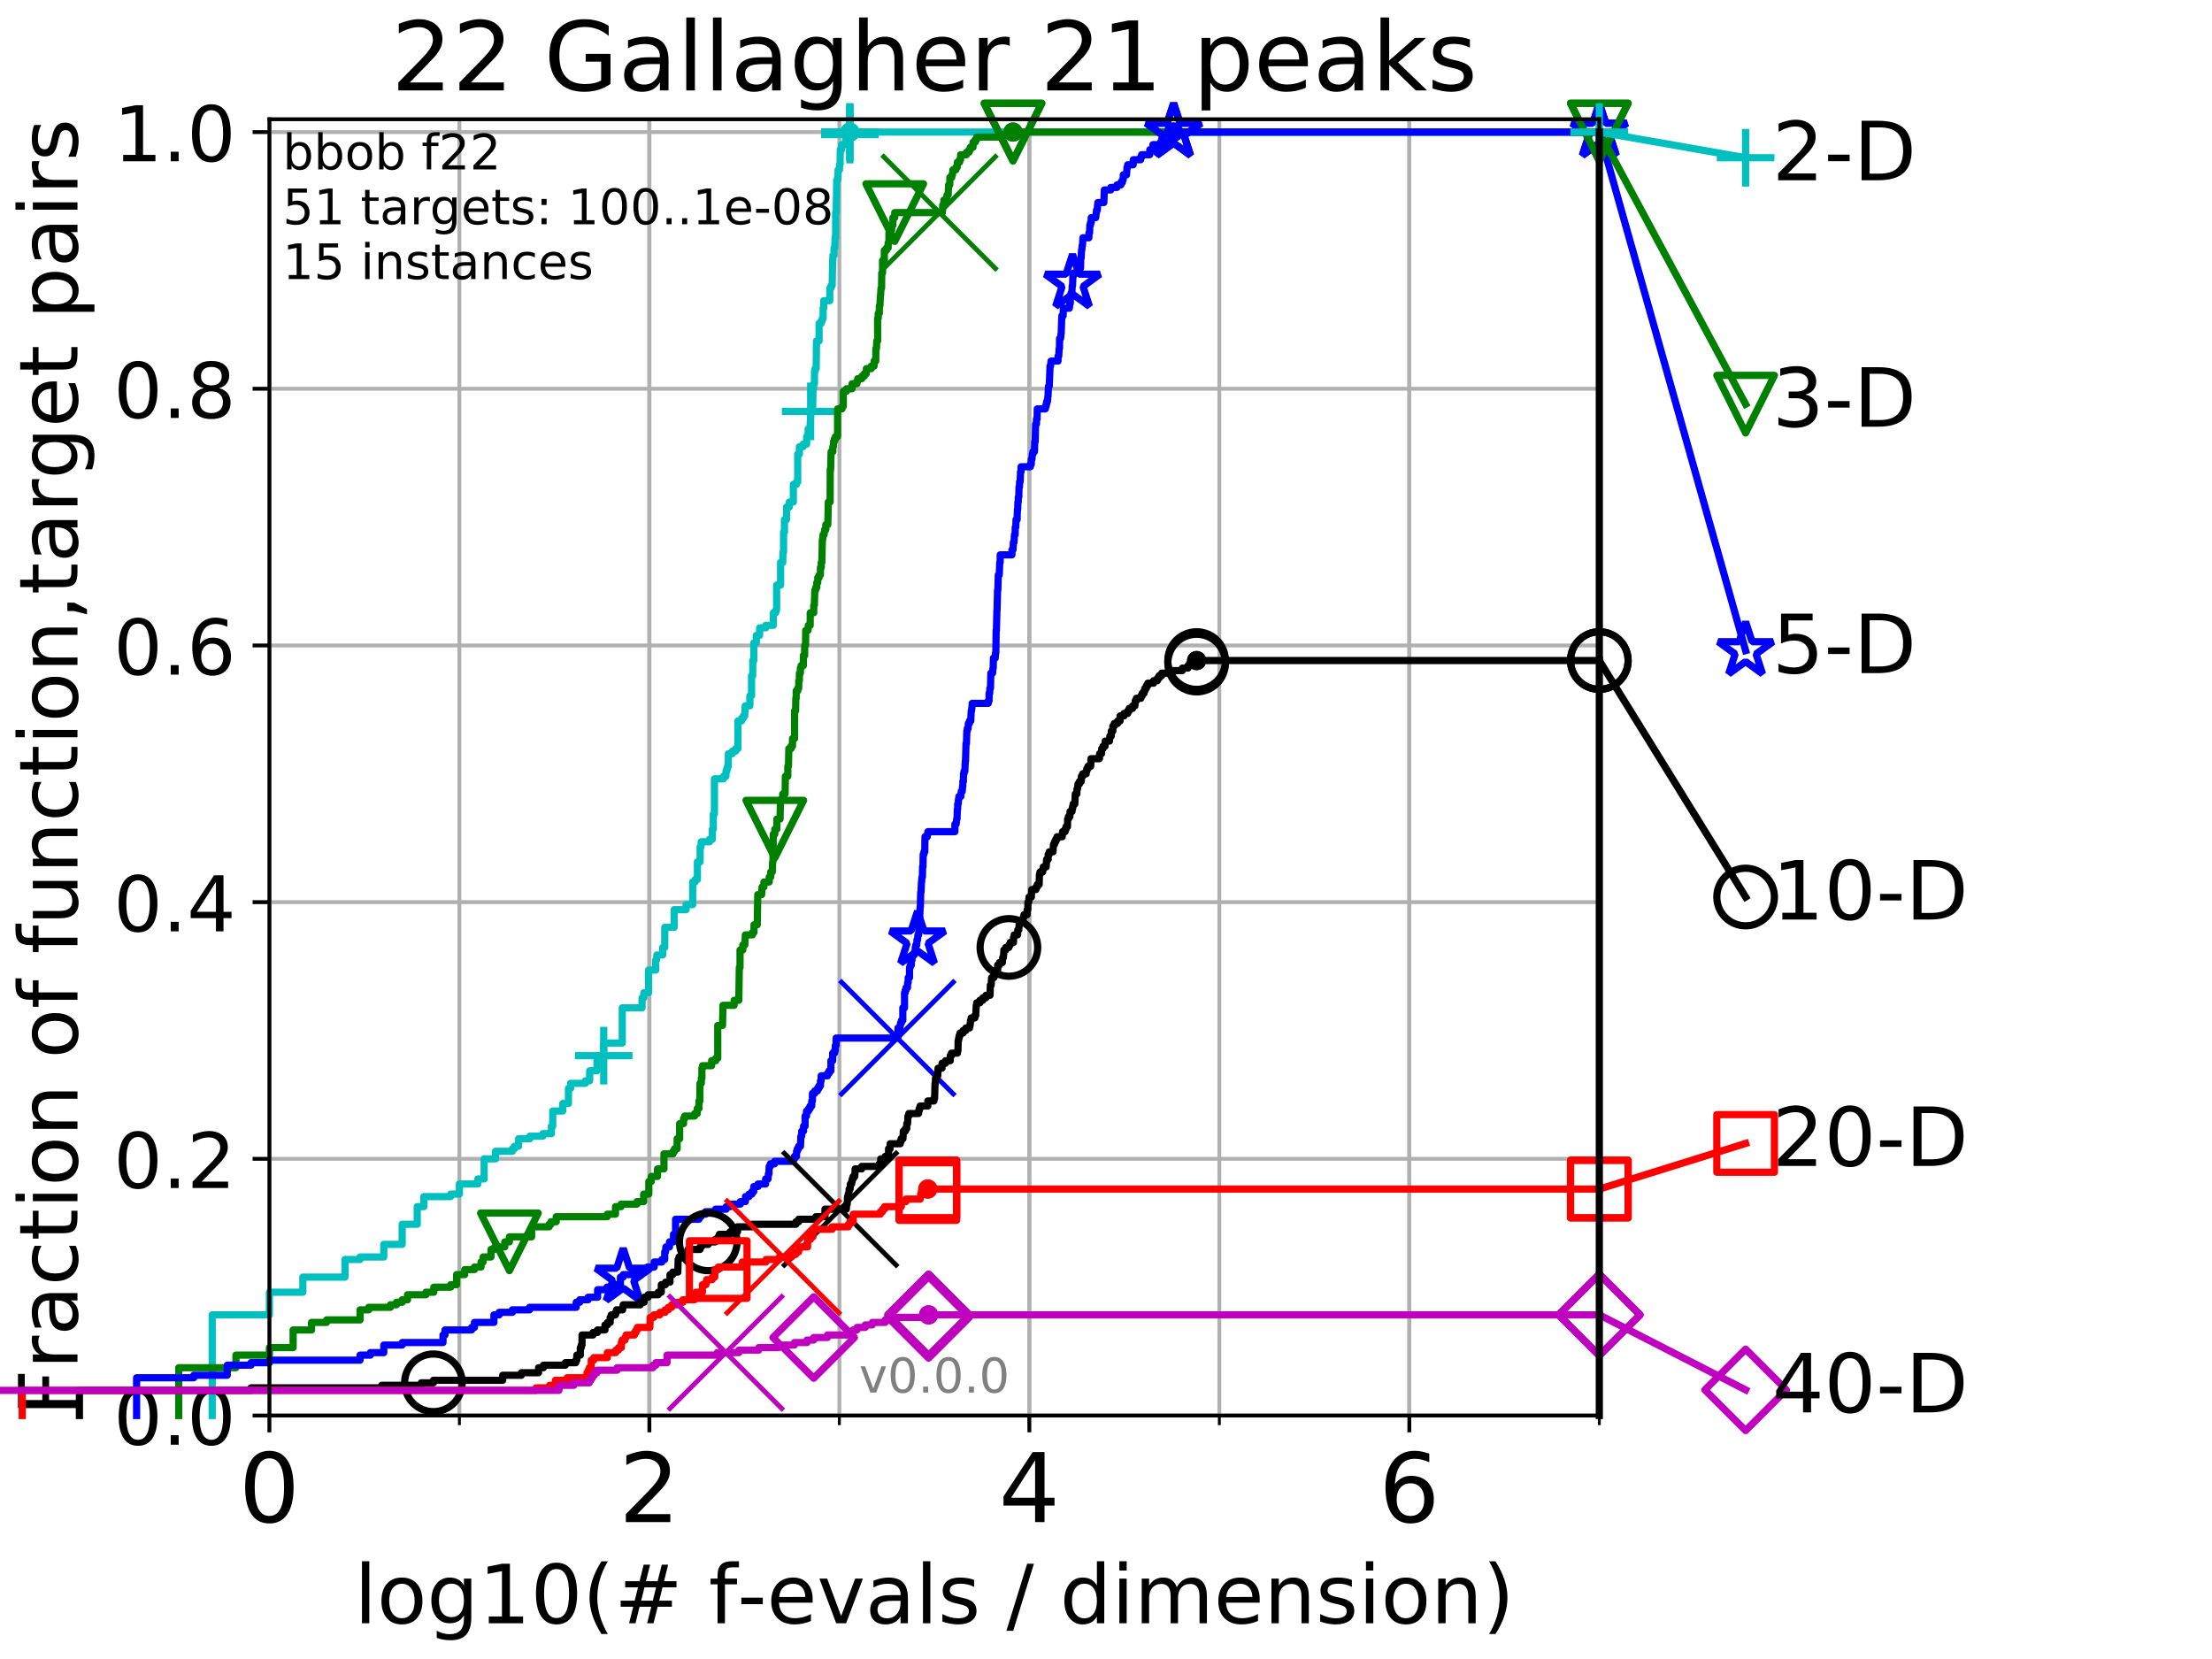 <?xml version="1.0" encoding="utf-8" standalone="no"?>
<!DOCTYPE svg PUBLIC "-//W3C//DTD SVG 1.1//EN"
  "http://www.w3.org/Graphics/SVG/1.1/DTD/svg11.dtd">
<!-- Created with matplotlib (http://matplotlib.org/) -->
<svg height="345.6pt" version="1.1" viewBox="0 0 460.8 345.6" width="460.8pt" xmlns="http://www.w3.org/2000/svg" xmlns:xlink="http://www.w3.org/1999/xlink">
 <defs>
  <style type="text/css">
*{stroke-linecap:butt;stroke-linejoin:round;}
  </style>
 </defs>
 <g id="figure_1">
  <g id="patch_1">
   <path d="M 0 345.6 
L 460.8 345.6 
L 460.8 0 
L 0 0 
z
" style="fill:#ffffff;"/>
  </g>
  <g id="axes_1">
   <g id="patch_2">
    <path d="M 56.12 294.88 
L 333.168 294.88 
L 333.168 24.84 
L 56.12 24.84 
z
" style="fill:#ffffff;"/>
   </g>
   <g id="matplotlib.axis_1">
    <g id="xtick_1">
     <g id="line2d_1">
      <path clip-path="url(#p87d5eb96b0)" d="M 56.12 294.88 
L 56.12 24.84 
" style="fill:none;stroke:#b0b0b0;stroke-linecap:square;stroke-width:0.8;"/>
     </g>
     <g id="line2d_2">
      <defs>
       <path d="M 0 0 
L 0 3.5 
" id="m359e09b549" style="stroke:#000000;stroke-width:0.8;"/>
      </defs>
      <g>
       <use style="stroke:#000000;stroke-width:0.8;" x="56.12" xlink:href="#m359e09b549" y="294.88"/>
      </g>
     </g>
     <g id="text_1">
      <!-- 0 -->
      <defs>
       <path d="M 31.781 66.406 
Q 24.172 66.406 20.328 58.906 
Q 16.5 51.422 16.5 36.375 
Q 16.5 21.391 20.328 13.891 
Q 24.172 6.391 31.781 6.391 
Q 39.453 6.391 43.281 13.891 
Q 47.125 21.391 47.125 36.375 
Q 47.125 51.422 43.281 58.906 
Q 39.453 66.406 31.781 66.406 
z
M 31.781 74.219 
Q 44.047 74.219 50.516 64.516 
Q 56.984 54.828 56.984 36.375 
Q 56.984 17.969 50.516 8.266 
Q 44.047 -1.422 31.781 -1.422 
Q 19.531 -1.422 13.062 8.266 
Q 6.594 17.969 6.594 36.375 
Q 6.594 54.828 13.062 64.516 
Q 19.531 74.219 31.781 74.219 
z
" id="DejaVuSans-30"/>
      </defs>
      <g transform="translate(49.758 317.077)scale(0.2 -0.2)">
       <use xlink:href="#DejaVuSans-30"/>
      </g>
     </g>
    </g>
    <g id="xtick_2">
     <g id="line2d_3">
      <path clip-path="url(#p87d5eb96b0)" d="M 135.277 294.88 
L 135.277 24.84 
" style="fill:none;stroke:#b0b0b0;stroke-linecap:square;stroke-width:0.8;"/>
     </g>
     <g id="line2d_4">
      <g>
       <use style="stroke:#000000;stroke-width:0.8;" x="135.277" xlink:href="#m359e09b549" y="294.88"/>
      </g>
     </g>
     <g id="text_2">
      <!-- 2 -->
      <defs>
       <path d="M 19.188 8.297 
L 53.609 8.297 
L 53.609 0 
L 7.328 0 
L 7.328 8.297 
Q 12.938 14.109 22.625 23.891 
Q 32.328 33.688 34.812 36.531 
Q 39.547 41.844 41.422 45.531 
Q 43.312 49.219 43.312 52.781 
Q 43.312 58.594 39.234 62.25 
Q 35.156 65.922 28.609 65.922 
Q 23.969 65.922 18.812 64.312 
Q 13.672 62.703 7.812 59.422 
L 7.812 69.391 
Q 13.766 71.781 18.938 73 
Q 24.125 74.219 28.422 74.219 
Q 39.75 74.219 46.484 68.547 
Q 53.219 62.891 53.219 53.422 
Q 53.219 48.922 51.531 44.891 
Q 49.859 40.875 45.406 35.406 
Q 44.188 33.984 37.641 27.219 
Q 31.109 20.453 19.188 8.297 
z
" id="DejaVuSans-32"/>
      </defs>
      <g transform="translate(128.914 317.077)scale(0.2 -0.2)">
       <use xlink:href="#DejaVuSans-32"/>
      </g>
     </g>
    </g>
    <g id="xtick_3">
     <g id="line2d_5">
      <path clip-path="url(#p87d5eb96b0)" d="M 214.433 294.88 
L 214.433 24.84 
" style="fill:none;stroke:#b0b0b0;stroke-linecap:square;stroke-width:0.8;"/>
     </g>
     <g id="line2d_6">
      <g>
       <use style="stroke:#000000;stroke-width:0.8;" x="214.433" xlink:href="#m359e09b549" y="294.88"/>
      </g>
     </g>
     <g id="text_3">
      <!-- 4 -->
      <defs>
       <path d="M 37.797 64.312 
L 12.891 25.391 
L 37.797 25.391 
z
M 35.203 72.906 
L 47.609 72.906 
L 47.609 25.391 
L 58.016 25.391 
L 58.016 17.188 
L 47.609 17.188 
L 47.609 0 
L 37.797 0 
L 37.797 17.188 
L 4.891 17.188 
L 4.891 26.703 
z
" id="DejaVuSans-34"/>
      </defs>
      <g transform="translate(208.071 317.077)scale(0.2 -0.2)">
       <use xlink:href="#DejaVuSans-34"/>
      </g>
     </g>
    </g>
    <g id="xtick_4">
     <g id="line2d_7">
      <path clip-path="url(#p87d5eb96b0)" d="M 293.59 294.88 
L 293.59 24.84 
" style="fill:none;stroke:#b0b0b0;stroke-linecap:square;stroke-width:0.8;"/>
     </g>
     <g id="line2d_8">
      <g>
       <use style="stroke:#000000;stroke-width:0.8;" x="293.59" xlink:href="#m359e09b549" y="294.88"/>
      </g>
     </g>
     <g id="text_4">
      <!-- 6 -->
      <defs>
       <path d="M 33.016 40.375 
Q 26.375 40.375 22.484 35.828 
Q 18.609 31.297 18.609 23.391 
Q 18.609 15.531 22.484 10.953 
Q 26.375 6.391 33.016 6.391 
Q 39.656 6.391 43.531 10.953 
Q 47.406 15.531 47.406 23.391 
Q 47.406 31.297 43.531 35.828 
Q 39.656 40.375 33.016 40.375 
z
M 52.594 71.297 
L 52.594 62.312 
Q 48.875 64.062 45.094 64.984 
Q 41.312 65.922 37.594 65.922 
Q 27.828 65.922 22.672 59.328 
Q 17.531 52.734 16.797 39.406 
Q 19.672 43.656 24.016 45.922 
Q 28.375 48.188 33.594 48.188 
Q 44.578 48.188 50.953 41.516 
Q 57.328 34.859 57.328 23.391 
Q 57.328 12.156 50.688 5.359 
Q 44.047 -1.422 33.016 -1.422 
Q 20.359 -1.422 13.672 8.266 
Q 6.984 17.969 6.984 36.375 
Q 6.984 53.656 15.188 63.938 
Q 23.391 74.219 37.203 74.219 
Q 40.922 74.219 44.703 73.484 
Q 48.484 72.75 52.594 71.297 
z
" id="DejaVuSans-36"/>
      </defs>
      <g transform="translate(287.227 317.077)scale(0.2 -0.2)">
       <use xlink:href="#DejaVuSans-36"/>
      </g>
     </g>
    </g>
    <g id="xtick_5">
     <g id="line2d_9">
      <path clip-path="url(#p87d5eb96b0)" d="M 56.12 294.88 
L 56.12 24.84 
" style="fill:none;stroke:#b0b0b0;stroke-linecap:square;stroke-width:0.8;"/>
     </g>
     <g id="line2d_10">
      <defs>
       <path d="M 0 0 
L 0 2 
" id="m141b934659" style="stroke:#000000;stroke-width:0.6;"/>
      </defs>
      <g>
       <use style="stroke:#000000;stroke-width:0.6;" x="56.12" xlink:href="#m141b934659" y="294.88"/>
      </g>
     </g>
    </g>
    <g id="xtick_6">
     <g id="line2d_11">
      <path clip-path="url(#p87d5eb96b0)" d="M 95.698 294.88 
L 95.698 24.84 
" style="fill:none;stroke:#b0b0b0;stroke-linecap:square;stroke-width:0.8;"/>
     </g>
     <g id="line2d_12">
      <g>
       <use style="stroke:#000000;stroke-width:0.6;" x="95.698" xlink:href="#m141b934659" y="294.88"/>
      </g>
     </g>
    </g>
    <g id="xtick_7">
     <g id="line2d_13">
      <path clip-path="url(#p87d5eb96b0)" d="M 135.277 294.88 
L 135.277 24.84 
" style="fill:none;stroke:#b0b0b0;stroke-linecap:square;stroke-width:0.8;"/>
     </g>
     <g id="line2d_14">
      <g>
       <use style="stroke:#000000;stroke-width:0.6;" x="135.277" xlink:href="#m141b934659" y="294.88"/>
      </g>
     </g>
    </g>
    <g id="xtick_8">
     <g id="line2d_15">
      <path clip-path="url(#p87d5eb96b0)" d="M 174.855 294.88 
L 174.855 24.84 
" style="fill:none;stroke:#b0b0b0;stroke-linecap:square;stroke-width:0.8;"/>
     </g>
     <g id="line2d_16">
      <g>
       <use style="stroke:#000000;stroke-width:0.6;" x="174.855" xlink:href="#m141b934659" y="294.88"/>
      </g>
     </g>
    </g>
    <g id="xtick_9">
     <g id="line2d_17">
      <path clip-path="url(#p87d5eb96b0)" d="M 214.433 294.88 
L 214.433 24.84 
" style="fill:none;stroke:#b0b0b0;stroke-linecap:square;stroke-width:0.8;"/>
     </g>
     <g id="line2d_18">
      <g>
       <use style="stroke:#000000;stroke-width:0.6;" x="214.433" xlink:href="#m141b934659" y="294.88"/>
      </g>
     </g>
    </g>
    <g id="xtick_10">
     <g id="line2d_19">
      <path clip-path="url(#p87d5eb96b0)" d="M 254.011 294.88 
L 254.011 24.84 
" style="fill:none;stroke:#b0b0b0;stroke-linecap:square;stroke-width:0.8;"/>
     </g>
     <g id="line2d_20">
      <g>
       <use style="stroke:#000000;stroke-width:0.6;" x="254.011" xlink:href="#m141b934659" y="294.88"/>
      </g>
     </g>
    </g>
    <g id="xtick_11">
     <g id="line2d_21">
      <path clip-path="url(#p87d5eb96b0)" d="M 293.59 294.88 
L 293.59 24.84 
" style="fill:none;stroke:#b0b0b0;stroke-linecap:square;stroke-width:0.8;"/>
     </g>
     <g id="line2d_22">
      <g>
       <use style="stroke:#000000;stroke-width:0.6;" x="293.59" xlink:href="#m141b934659" y="294.88"/>
      </g>
     </g>
    </g>
    <g id="xtick_12">
     <g id="line2d_23">
      <path clip-path="url(#p87d5eb96b0)" d="M 333.168 294.88 
L 333.168 24.84 
" style="fill:none;stroke:#b0b0b0;stroke-linecap:square;stroke-width:0.8;"/>
     </g>
     <g id="line2d_24">
      <g>
       <use style="stroke:#000000;stroke-width:0.6;" x="333.168" xlink:href="#m141b934659" y="294.88"/>
      </g>
     </g>
    </g>
    <g id="text_5">
     <!-- log10(# f-evals / dimension) -->
     <defs>
      <path d="M 9.422 75.984 
L 18.406 75.984 
L 18.406 0 
L 9.422 0 
z
" id="DejaVuSans-6c"/>
      <path d="M 30.609 48.391 
Q 23.391 48.391 19.188 42.75 
Q 14.984 37.109 14.984 27.297 
Q 14.984 17.484 19.156 11.844 
Q 23.344 6.203 30.609 6.203 
Q 37.797 6.203 41.984 11.859 
Q 46.188 17.531 46.188 27.297 
Q 46.188 37.016 41.984 42.703 
Q 37.797 48.391 30.609 48.391 
z
M 30.609 56 
Q 42.328 56 49.016 48.375 
Q 55.719 40.766 55.719 27.297 
Q 55.719 13.875 49.016 6.219 
Q 42.328 -1.422 30.609 -1.422 
Q 18.844 -1.422 12.172 6.219 
Q 5.516 13.875 5.516 27.297 
Q 5.516 40.766 12.172 48.375 
Q 18.844 56 30.609 56 
z
" id="DejaVuSans-6f"/>
      <path d="M 45.406 27.984 
Q 45.406 37.75 41.375 43.109 
Q 37.359 48.484 30.078 48.484 
Q 22.859 48.484 18.828 43.109 
Q 14.797 37.75 14.797 27.984 
Q 14.797 18.266 18.828 12.891 
Q 22.859 7.516 30.078 7.516 
Q 37.359 7.516 41.375 12.891 
Q 45.406 18.266 45.406 27.984 
z
M 54.391 6.781 
Q 54.391 -7.172 48.188 -13.984 
Q 42 -20.797 29.203 -20.797 
Q 24.469 -20.797 20.266 -20.094 
Q 16.062 -19.391 12.109 -17.922 
L 12.109 -9.188 
Q 16.062 -11.328 19.922 -12.344 
Q 23.781 -13.375 27.781 -13.375 
Q 36.625 -13.375 41.016 -8.766 
Q 45.406 -4.156 45.406 5.172 
L 45.406 9.625 
Q 42.625 4.781 38.281 2.391 
Q 33.938 0 27.875 0 
Q 17.828 0 11.672 7.656 
Q 5.516 15.328 5.516 27.984 
Q 5.516 40.672 11.672 48.328 
Q 17.828 56 27.875 56 
Q 33.938 56 38.281 53.609 
Q 42.625 51.219 45.406 46.391 
L 45.406 54.688 
L 54.391 54.688 
z
" id="DejaVuSans-67"/>
      <path d="M 12.406 8.297 
L 28.516 8.297 
L 28.516 63.922 
L 10.984 60.406 
L 10.984 69.391 
L 28.422 72.906 
L 38.281 72.906 
L 38.281 8.297 
L 54.391 8.297 
L 54.391 0 
L 12.406 0 
z
" id="DejaVuSans-31"/>
      <path d="M 31 75.875 
Q 24.469 64.656 21.281 53.656 
Q 18.109 42.672 18.109 31.391 
Q 18.109 20.125 21.312 9.062 
Q 24.516 -2 31 -13.188 
L 23.188 -13.188 
Q 15.875 -1.703 12.234 9.375 
Q 8.594 20.453 8.594 31.391 
Q 8.594 42.281 12.203 53.312 
Q 15.828 64.359 23.188 75.875 
z
" id="DejaVuSans-28"/>
      <path d="M 51.125 44 
L 36.922 44 
L 32.812 27.688 
L 47.125 27.688 
z
M 43.797 71.781 
L 38.719 51.516 
L 52.984 51.516 
L 58.109 71.781 
L 65.922 71.781 
L 60.891 51.516 
L 76.125 51.516 
L 76.125 44 
L 58.984 44 
L 54.984 27.688 
L 70.516 27.688 
L 70.516 20.219 
L 53.078 20.219 
L 48 0 
L 40.188 0 
L 45.219 20.219 
L 30.906 20.219 
L 25.875 0 
L 18.016 0 
L 23.094 20.219 
L 7.719 20.219 
L 7.719 27.688 
L 24.906 27.688 
L 29 44 
L 13.281 44 
L 13.281 51.516 
L 30.906 51.516 
L 35.891 71.781 
z
" id="DejaVuSans-23"/>
      <path id="DejaVuSans-20"/>
      <path d="M 37.109 75.984 
L 37.109 68.5 
L 28.516 68.5 
Q 23.688 68.5 21.797 66.547 
Q 19.922 64.594 19.922 59.516 
L 19.922 54.688 
L 34.719 54.688 
L 34.719 47.703 
L 19.922 47.703 
L 19.922 0 
L 10.891 0 
L 10.891 47.703 
L 2.297 47.703 
L 2.297 54.688 
L 10.891 54.688 
L 10.891 58.5 
Q 10.891 67.625 15.141 71.797 
Q 19.391 75.984 28.609 75.984 
z
" id="DejaVuSans-66"/>
      <path d="M 4.891 31.391 
L 31.203 31.391 
L 31.203 23.391 
L 4.891 23.391 
z
" id="DejaVuSans-2d"/>
      <path d="M 56.203 29.594 
L 56.203 25.203 
L 14.891 25.203 
Q 15.484 15.922 20.484 11.062 
Q 25.484 6.203 34.422 6.203 
Q 39.594 6.203 44.453 7.469 
Q 49.312 8.734 54.109 11.281 
L 54.109 2.781 
Q 49.266 0.734 44.188 -0.344 
Q 39.109 -1.422 33.891 -1.422 
Q 20.797 -1.422 13.156 6.188 
Q 5.516 13.812 5.516 26.812 
Q 5.516 40.234 12.766 48.109 
Q 20.016 56 32.328 56 
Q 43.359 56 49.781 48.891 
Q 56.203 41.797 56.203 29.594 
z
M 47.219 32.234 
Q 47.125 39.594 43.094 43.984 
Q 39.062 48.391 32.422 48.391 
Q 24.906 48.391 20.391 44.141 
Q 15.875 39.891 15.188 32.172 
z
" id="DejaVuSans-65"/>
      <path d="M 2.984 54.688 
L 12.5 54.688 
L 29.594 8.797 
L 46.688 54.688 
L 56.203 54.688 
L 35.688 0 
L 23.484 0 
z
" id="DejaVuSans-76"/>
      <path d="M 34.281 27.484 
Q 23.391 27.484 19.188 25 
Q 14.984 22.516 14.984 16.5 
Q 14.984 11.719 18.141 8.906 
Q 21.297 6.109 26.703 6.109 
Q 34.188 6.109 38.703 11.406 
Q 43.219 16.703 43.219 25.484 
L 43.219 27.484 
z
M 52.203 31.203 
L 52.203 0 
L 43.219 0 
L 43.219 8.297 
Q 40.141 3.328 35.547 0.953 
Q 30.953 -1.422 24.312 -1.422 
Q 15.922 -1.422 10.953 3.297 
Q 6 8.016 6 15.922 
Q 6 25.141 12.172 29.828 
Q 18.359 34.516 30.609 34.516 
L 43.219 34.516 
L 43.219 35.406 
Q 43.219 41.609 39.141 45 
Q 35.062 48.391 27.688 48.391 
Q 23 48.391 18.547 47.266 
Q 14.109 46.141 10.016 43.891 
L 10.016 52.203 
Q 14.938 54.109 19.578 55.047 
Q 24.219 56 28.609 56 
Q 40.484 56 46.344 49.844 
Q 52.203 43.703 52.203 31.203 
z
" id="DejaVuSans-61"/>
      <path d="M 44.281 53.078 
L 44.281 44.578 
Q 40.484 46.531 36.375 47.5 
Q 32.281 48.484 27.875 48.484 
Q 21.188 48.484 17.844 46.438 
Q 14.5 44.391 14.5 40.281 
Q 14.5 37.156 16.891 35.375 
Q 19.281 33.594 26.516 31.984 
L 29.594 31.297 
Q 39.156 29.25 43.188 25.516 
Q 47.219 21.781 47.219 15.094 
Q 47.219 7.469 41.188 3.016 
Q 35.156 -1.422 24.609 -1.422 
Q 20.219 -1.422 15.453 -0.562 
Q 10.688 0.297 5.422 2 
L 5.422 11.281 
Q 10.406 8.688 15.234 7.391 
Q 20.062 6.109 24.812 6.109 
Q 31.156 6.109 34.562 8.281 
Q 37.984 10.453 37.984 14.406 
Q 37.984 18.062 35.516 20.016 
Q 33.062 21.969 24.703 23.781 
L 21.578 24.516 
Q 13.234 26.266 9.516 29.906 
Q 5.812 33.547 5.812 39.891 
Q 5.812 47.609 11.281 51.797 
Q 16.75 56 26.812 56 
Q 31.781 56 36.172 55.266 
Q 40.578 54.547 44.281 53.078 
z
" id="DejaVuSans-73"/>
      <path d="M 25.391 72.906 
L 33.688 72.906 
L 8.297 -9.281 
L 0 -9.281 
z
" id="DejaVuSans-2f"/>
      <path d="M 45.406 46.391 
L 45.406 75.984 
L 54.391 75.984 
L 54.391 0 
L 45.406 0 
L 45.406 8.203 
Q 42.578 3.328 38.25 0.953 
Q 33.938 -1.422 27.875 -1.422 
Q 17.969 -1.422 11.734 6.484 
Q 5.516 14.406 5.516 27.297 
Q 5.516 40.188 11.734 48.094 
Q 17.969 56 27.875 56 
Q 33.938 56 38.25 53.625 
Q 42.578 51.266 45.406 46.391 
z
M 14.797 27.297 
Q 14.797 17.391 18.875 11.75 
Q 22.953 6.109 30.078 6.109 
Q 37.203 6.109 41.297 11.75 
Q 45.406 17.391 45.406 27.297 
Q 45.406 37.203 41.297 42.844 
Q 37.203 48.484 30.078 48.484 
Q 22.953 48.484 18.875 42.844 
Q 14.797 37.203 14.797 27.297 
z
" id="DejaVuSans-64"/>
      <path d="M 9.422 54.688 
L 18.406 54.688 
L 18.406 0 
L 9.422 0 
z
M 9.422 75.984 
L 18.406 75.984 
L 18.406 64.594 
L 9.422 64.594 
z
" id="DejaVuSans-69"/>
      <path d="M 52 44.188 
Q 55.375 50.25 60.062 53.125 
Q 64.75 56 71.094 56 
Q 79.641 56 84.281 50.016 
Q 88.922 44.047 88.922 33.016 
L 88.922 0 
L 79.891 0 
L 79.891 32.719 
Q 79.891 40.578 77.094 44.375 
Q 74.312 48.188 68.609 48.188 
Q 61.625 48.188 57.562 43.547 
Q 53.516 38.922 53.516 30.906 
L 53.516 0 
L 44.484 0 
L 44.484 32.719 
Q 44.484 40.625 41.703 44.406 
Q 38.922 48.188 33.109 48.188 
Q 26.219 48.188 22.156 43.531 
Q 18.109 38.875 18.109 30.906 
L 18.109 0 
L 9.078 0 
L 9.078 54.688 
L 18.109 54.688 
L 18.109 46.188 
Q 21.188 51.219 25.484 53.609 
Q 29.781 56 35.688 56 
Q 41.656 56 45.828 52.969 
Q 50 49.953 52 44.188 
z
" id="DejaVuSans-6d"/>
      <path d="M 54.891 33.016 
L 54.891 0 
L 45.906 0 
L 45.906 32.719 
Q 45.906 40.484 42.875 44.328 
Q 39.844 48.188 33.797 48.188 
Q 26.516 48.188 22.312 43.547 
Q 18.109 38.922 18.109 30.906 
L 18.109 0 
L 9.078 0 
L 9.078 54.688 
L 18.109 54.688 
L 18.109 46.188 
Q 21.344 51.125 25.703 53.562 
Q 30.078 56 35.797 56 
Q 45.219 56 50.047 50.172 
Q 54.891 44.344 54.891 33.016 
z
" id="DejaVuSans-6e"/>
      <path d="M 8.016 75.875 
L 15.828 75.875 
Q 23.141 64.359 26.781 53.312 
Q 30.422 42.281 30.422 31.391 
Q 30.422 20.453 26.781 9.375 
Q 23.141 -1.703 15.828 -13.188 
L 8.016 -13.188 
Q 14.5 -2 17.703 9.062 
Q 20.906 20.125 20.906 31.391 
Q 20.906 42.672 17.703 53.656 
Q 14.5 64.656 8.016 75.875 
z
" id="DejaVuSans-29"/>
     </defs>
     <g transform="translate(73.803 338.154)scale(0.17 -0.17)">
      <use xlink:href="#DejaVuSans-6c"/>
      <use x="27.783" xlink:href="#DejaVuSans-6f"/>
      <use x="88.965" xlink:href="#DejaVuSans-67"/>
      <use x="152.441" xlink:href="#DejaVuSans-31"/>
      <use x="216.064" xlink:href="#DejaVuSans-30"/>
      <use x="279.688" xlink:href="#DejaVuSans-28"/>
      <use x="318.701" xlink:href="#DejaVuSans-23"/>
      <use x="402.49" xlink:href="#DejaVuSans-20"/>
      <use x="434.277" xlink:href="#DejaVuSans-66"/>
      <use x="469.404" xlink:href="#DejaVuSans-2d"/>
      <use x="505.488" xlink:href="#DejaVuSans-65"/>
      <use x="567.012" xlink:href="#DejaVuSans-76"/>
      <use x="626.191" xlink:href="#DejaVuSans-61"/>
      <use x="687.471" xlink:href="#DejaVuSans-6c"/>
      <use x="715.254" xlink:href="#DejaVuSans-73"/>
      <use x="767.354" xlink:href="#DejaVuSans-20"/>
      <use x="799.141" xlink:href="#DejaVuSans-2f"/>
      <use x="832.832" xlink:href="#DejaVuSans-20"/>
      <use x="864.619" xlink:href="#DejaVuSans-64"/>
      <use x="928.096" xlink:href="#DejaVuSans-69"/>
      <use x="955.879" xlink:href="#DejaVuSans-6d"/>
      <use x="1053.291" xlink:href="#DejaVuSans-65"/>
      <use x="1114.814" xlink:href="#DejaVuSans-6e"/>
      <use x="1178.193" xlink:href="#DejaVuSans-73"/>
      <use x="1230.293" xlink:href="#DejaVuSans-69"/>
      <use x="1258.076" xlink:href="#DejaVuSans-6f"/>
      <use x="1319.258" xlink:href="#DejaVuSans-6e"/>
      <use x="1382.637" xlink:href="#DejaVuSans-29"/>
     </g>
    </g>
   </g>
   <g id="matplotlib.axis_2">
    <g id="ytick_1">
     <g id="line2d_25">
      <path clip-path="url(#p87d5eb96b0)" d="M 56.12 294.88 
L 333.168 294.88 
" style="fill:none;stroke:#b0b0b0;stroke-linecap:square;stroke-width:0.8;"/>
     </g>
     <g id="line2d_26">
      <defs>
       <path d="M 0 0 
L -3.5 0 
" id="m06ad92e380" style="stroke:#000000;stroke-width:0.8;"/>
      </defs>
      <g>
       <use style="stroke:#000000;stroke-width:0.8;" x="56.12" xlink:href="#m06ad92e380" y="294.88"/>
      </g>
     </g>
     <g id="text_6">
      <!-- 0.0 -->
      <defs>
       <path d="M 10.688 12.406 
L 21 12.406 
L 21 0 
L 10.688 0 
z
" id="DejaVuSans-2e"/>
      </defs>
      <g transform="translate(23.675 300.959)scale(0.16 -0.16)">
       <use xlink:href="#DejaVuSans-30"/>
       <use x="63.623" xlink:href="#DejaVuSans-2e"/>
       <use x="95.41" xlink:href="#DejaVuSans-30"/>
      </g>
     </g>
    </g>
    <g id="ytick_2">
     <g id="line2d_27">
      <path clip-path="url(#p87d5eb96b0)" d="M 56.12 241.407 
L 333.168 241.407 
" style="fill:none;stroke:#b0b0b0;stroke-linecap:square;stroke-width:0.8;"/>
     </g>
     <g id="line2d_28">
      <g>
       <use style="stroke:#000000;stroke-width:0.8;" x="56.12" xlink:href="#m06ad92e380" y="241.407"/>
      </g>
     </g>
     <g id="text_7">
      <!-- 0.2 -->
      <g transform="translate(23.675 247.485)scale(0.16 -0.16)">
       <use xlink:href="#DejaVuSans-30"/>
       <use x="63.623" xlink:href="#DejaVuSans-2e"/>
       <use x="95.41" xlink:href="#DejaVuSans-32"/>
      </g>
     </g>
    </g>
    <g id="ytick_3">
     <g id="line2d_29">
      <path clip-path="url(#p87d5eb96b0)" d="M 56.12 187.933 
L 333.168 187.933 
" style="fill:none;stroke:#b0b0b0;stroke-linecap:square;stroke-width:0.8;"/>
     </g>
     <g id="line2d_30">
      <g>
       <use style="stroke:#000000;stroke-width:0.8;" x="56.12" xlink:href="#m06ad92e380" y="187.933"/>
      </g>
     </g>
     <g id="text_8">
      <!-- 0.4 -->
      <g transform="translate(23.675 194.012)scale(0.16 -0.16)">
       <use xlink:href="#DejaVuSans-30"/>
       <use x="63.623" xlink:href="#DejaVuSans-2e"/>
       <use x="95.41" xlink:href="#DejaVuSans-34"/>
      </g>
     </g>
    </g>
    <g id="ytick_4">
     <g id="line2d_31">
      <path clip-path="url(#p87d5eb96b0)" d="M 56.12 134.46 
L 333.168 134.46 
" style="fill:none;stroke:#b0b0b0;stroke-linecap:square;stroke-width:0.8;"/>
     </g>
     <g id="line2d_32">
      <g>
       <use style="stroke:#000000;stroke-width:0.8;" x="56.12" xlink:href="#m06ad92e380" y="134.46"/>
      </g>
     </g>
     <g id="text_9">
      <!-- 0.6 -->
      <g transform="translate(23.675 140.539)scale(0.16 -0.16)">
       <use xlink:href="#DejaVuSans-30"/>
       <use x="63.623" xlink:href="#DejaVuSans-2e"/>
       <use x="95.41" xlink:href="#DejaVuSans-36"/>
      </g>
     </g>
    </g>
    <g id="ytick_5">
     <g id="line2d_33">
      <path clip-path="url(#p87d5eb96b0)" d="M 56.12 80.987 
L 333.168 80.987 
" style="fill:none;stroke:#b0b0b0;stroke-linecap:square;stroke-width:0.8;"/>
     </g>
     <g id="line2d_34">
      <g>
       <use style="stroke:#000000;stroke-width:0.8;" x="56.12" xlink:href="#m06ad92e380" y="80.987"/>
      </g>
     </g>
     <g id="text_10">
      <!-- 0.8 -->
      <defs>
       <path d="M 31.781 34.625 
Q 24.75 34.625 20.719 30.859 
Q 16.703 27.094 16.703 20.516 
Q 16.703 13.922 20.719 10.156 
Q 24.75 6.391 31.781 6.391 
Q 38.812 6.391 42.859 10.172 
Q 46.922 13.969 46.922 20.516 
Q 46.922 27.094 42.891 30.859 
Q 38.875 34.625 31.781 34.625 
z
M 21.922 38.812 
Q 15.578 40.375 12.031 44.719 
Q 8.5 49.078 8.5 55.328 
Q 8.5 64.062 14.719 69.141 
Q 20.953 74.219 31.781 74.219 
Q 42.672 74.219 48.875 69.141 
Q 55.078 64.062 55.078 55.328 
Q 55.078 49.078 51.531 44.719 
Q 48 40.375 41.703 38.812 
Q 48.828 37.156 52.797 32.312 
Q 56.781 27.484 56.781 20.516 
Q 56.781 9.906 50.312 4.234 
Q 43.844 -1.422 31.781 -1.422 
Q 19.734 -1.422 13.25 4.234 
Q 6.781 9.906 6.781 20.516 
Q 6.781 27.484 10.781 32.312 
Q 14.797 37.156 21.922 38.812 
z
M 18.312 54.391 
Q 18.312 48.734 21.844 45.562 
Q 25.391 42.391 31.781 42.391 
Q 38.141 42.391 41.719 45.562 
Q 45.312 48.734 45.312 54.391 
Q 45.312 60.062 41.719 63.234 
Q 38.141 66.406 31.781 66.406 
Q 25.391 66.406 21.844 63.234 
Q 18.312 60.062 18.312 54.391 
z
" id="DejaVuSans-38"/>
      </defs>
      <g transform="translate(23.675 87.066)scale(0.16 -0.16)">
       <use xlink:href="#DejaVuSans-30"/>
       <use x="63.623" xlink:href="#DejaVuSans-2e"/>
       <use x="95.41" xlink:href="#DejaVuSans-38"/>
      </g>
     </g>
    </g>
    <g id="ytick_6">
     <g id="line2d_35">
      <path clip-path="url(#p87d5eb96b0)" d="M 56.12 27.514 
L 333.168 27.514 
" style="fill:none;stroke:#b0b0b0;stroke-linecap:square;stroke-width:0.8;"/>
     </g>
     <g id="line2d_36">
      <g>
       <use style="stroke:#000000;stroke-width:0.8;" x="56.12" xlink:href="#m06ad92e380" y="27.514"/>
      </g>
     </g>
     <g id="text_11">
      <!-- 1.0 -->
      <g transform="translate(23.675 33.592)scale(0.16 -0.16)">
       <use xlink:href="#DejaVuSans-31"/>
       <use x="63.623" xlink:href="#DejaVuSans-2e"/>
       <use x="95.41" xlink:href="#DejaVuSans-30"/>
      </g>
     </g>
    </g>
    <g id="text_12">
     <!-- Fraction of function,target pairs -->
     <defs>
      <path d="M 9.812 72.906 
L 51.703 72.906 
L 51.703 64.594 
L 19.672 64.594 
L 19.672 43.109 
L 48.578 43.109 
L 48.578 34.812 
L 19.672 34.812 
L 19.672 0 
L 9.812 0 
z
" id="DejaVuSans-46"/>
      <path d="M 41.109 46.297 
Q 39.594 47.172 37.812 47.578 
Q 36.031 48 33.891 48 
Q 26.266 48 22.188 43.047 
Q 18.109 38.094 18.109 28.812 
L 18.109 0 
L 9.078 0 
L 9.078 54.688 
L 18.109 54.688 
L 18.109 46.188 
Q 20.953 51.172 25.484 53.578 
Q 30.031 56 36.531 56 
Q 37.453 56 38.578 55.875 
Q 39.703 55.766 41.062 55.516 
z
" id="DejaVuSans-72"/>
      <path d="M 48.781 52.594 
L 48.781 44.188 
Q 44.969 46.297 41.141 47.344 
Q 37.312 48.391 33.406 48.391 
Q 24.656 48.391 19.812 42.844 
Q 14.984 37.312 14.984 27.297 
Q 14.984 17.281 19.812 11.734 
Q 24.656 6.203 33.406 6.203 
Q 37.312 6.203 41.141 7.25 
Q 44.969 8.297 48.781 10.406 
L 48.781 2.094 
Q 45.016 0.344 40.984 -0.531 
Q 36.969 -1.422 32.422 -1.422 
Q 20.062 -1.422 12.781 6.344 
Q 5.516 14.109 5.516 27.297 
Q 5.516 40.672 12.859 48.328 
Q 20.219 56 33.016 56 
Q 37.156 56 41.109 55.141 
Q 45.062 54.297 48.781 52.594 
z
" id="DejaVuSans-63"/>
      <path d="M 18.312 70.219 
L 18.312 54.688 
L 36.812 54.688 
L 36.812 47.703 
L 18.312 47.703 
L 18.312 18.016 
Q 18.312 11.328 20.141 9.422 
Q 21.969 7.516 27.594 7.516 
L 36.812 7.516 
L 36.812 0 
L 27.594 0 
Q 17.188 0 13.234 3.875 
Q 9.281 7.766 9.281 18.016 
L 9.281 47.703 
L 2.688 47.703 
L 2.688 54.688 
L 9.281 54.688 
L 9.281 70.219 
z
" id="DejaVuSans-74"/>
      <path d="M 8.5 21.578 
L 8.5 54.688 
L 17.484 54.688 
L 17.484 21.922 
Q 17.484 14.156 20.5 10.266 
Q 23.531 6.391 29.594 6.391 
Q 36.859 6.391 41.078 11.031 
Q 45.312 15.672 45.312 23.688 
L 45.312 54.688 
L 54.297 54.688 
L 54.297 0 
L 45.312 0 
L 45.312 8.406 
Q 42.047 3.422 37.719 1 
Q 33.406 -1.422 27.688 -1.422 
Q 18.266 -1.422 13.375 4.438 
Q 8.5 10.297 8.5 21.578 
z
M 31.109 56 
z
" id="DejaVuSans-75"/>
      <path d="M 11.719 12.406 
L 22.016 12.406 
L 22.016 4 
L 14.016 -11.625 
L 7.719 -11.625 
L 11.719 4 
z
" id="DejaVuSans-2c"/>
      <path d="M 18.109 8.203 
L 18.109 -20.797 
L 9.078 -20.797 
L 9.078 54.688 
L 18.109 54.688 
L 18.109 46.391 
Q 20.953 51.266 25.266 53.625 
Q 29.594 56 35.594 56 
Q 45.562 56 51.781 48.094 
Q 58.016 40.188 58.016 27.297 
Q 58.016 14.406 51.781 6.484 
Q 45.562 -1.422 35.594 -1.422 
Q 29.594 -1.422 25.266 0.953 
Q 20.953 3.328 18.109 8.203 
z
M 48.688 27.297 
Q 48.688 37.203 44.609 42.844 
Q 40.531 48.484 33.406 48.484 
Q 26.266 48.484 22.188 42.844 
Q 18.109 37.203 18.109 27.297 
Q 18.109 17.391 22.188 11.75 
Q 26.266 6.109 33.406 6.109 
Q 40.531 6.109 44.609 11.75 
Q 48.688 17.391 48.688 27.297 
z
" id="DejaVuSans-70"/>
     </defs>
     <g transform="translate(16.14 294.999)rotate(-90)scale(0.17 -0.17)">
      <use xlink:href="#DejaVuSans-46"/>
      <use x="57.41" xlink:href="#DejaVuSans-72"/>
      <use x="98.523" xlink:href="#DejaVuSans-61"/>
      <use x="159.803" xlink:href="#DejaVuSans-63"/>
      <use x="214.783" xlink:href="#DejaVuSans-74"/>
      <use x="253.992" xlink:href="#DejaVuSans-69"/>
      <use x="281.775" xlink:href="#DejaVuSans-6f"/>
      <use x="342.957" xlink:href="#DejaVuSans-6e"/>
      <use x="406.336" xlink:href="#DejaVuSans-20"/>
      <use x="438.123" xlink:href="#DejaVuSans-6f"/>
      <use x="499.305" xlink:href="#DejaVuSans-66"/>
      <use x="534.51" xlink:href="#DejaVuSans-20"/>
      <use x="566.297" xlink:href="#DejaVuSans-66"/>
      <use x="601.502" xlink:href="#DejaVuSans-75"/>
      <use x="664.881" xlink:href="#DejaVuSans-6e"/>
      <use x="728.26" xlink:href="#DejaVuSans-63"/>
      <use x="783.24" xlink:href="#DejaVuSans-74"/>
      <use x="822.449" xlink:href="#DejaVuSans-69"/>
      <use x="850.232" xlink:href="#DejaVuSans-6f"/>
      <use x="911.414" xlink:href="#DejaVuSans-6e"/>
      <use x="974.793" xlink:href="#DejaVuSans-2c"/>
      <use x="1006.58" xlink:href="#DejaVuSans-74"/>
      <use x="1045.789" xlink:href="#DejaVuSans-61"/>
      <use x="1107.068" xlink:href="#DejaVuSans-72"/>
      <use x="1148.166" xlink:href="#DejaVuSans-67"/>
      <use x="1211.643" xlink:href="#DejaVuSans-65"/>
      <use x="1273.166" xlink:href="#DejaVuSans-74"/>
      <use x="1312.375" xlink:href="#DejaVuSans-20"/>
      <use x="1344.162" xlink:href="#DejaVuSans-70"/>
      <use x="1407.639" xlink:href="#DejaVuSans-61"/>
      <use x="1468.918" xlink:href="#DejaVuSans-69"/>
      <use x="1496.701" xlink:href="#DejaVuSans-72"/>
      <use x="1537.814" xlink:href="#DejaVuSans-73"/>
     </g>
    </g>
   </g>
   <g id="line2d_37">
    <defs>
     <path d="M 0 1.5 
C 0.398 1.5 0.779 1.342 1.061 1.061 
C 1.342 0.779 1.5 0.398 1.5 0 
C 1.5 -0.398 1.342 -0.779 1.061 -1.061 
C 0.779 -1.342 0.398 -1.5 0 -1.5 
C -0.398 -1.5 -0.779 -1.342 -1.061 -1.061 
C -1.342 -0.779 -1.5 -0.398 -1.5 0 
C -1.5 0.398 -1.342 0.779 -1.061 1.061 
C -0.779 1.342 -0.398 1.5 0 1.5 
z
" id="m295f952c76" style="stroke:#00bfbf;"/>
    </defs>
    <g>
     <use style="fill:#00bfbf;stroke:#00bfbf;" x="177.047" xlink:href="#m295f952c76" y="27.514"/>
     <use style="fill:#00bfbf;stroke:#00bfbf;" x="177.047" xlink:href="#m295f952c76" y="27.514"/>
    </g>
   </g>
   <g id="line2d_38">
    <path d="M 44.206 294.88 
L 44.206 273.91 
L 56.12 273.91 
L 56.12 269.192 
L 63.089 269.192 
L 63.089 266.046 
L 71.87 266.046 
L 71.87 262.377 
L 75.004 262.377 
L 75.004 261.852 
L 79.949 261.852 
L 79.949 259.231 
L 83.784 259.231 
L 83.784 255.037 
L 86.918 255.037 
L 86.918 251.367 
L 88.294 251.367 
L 88.294 249.27 
L 93.887 249.27 
L 93.887 248.746 
L 95.698 248.746 
L 95.698 246.649 
L 99.534 246.649 
L 99.534 245.601 
L 100.857 245.601 
L 100.857 241.407 
L 103.231 241.407 
L 103.231 239.834 
L 106.731 239.834 
L 106.731 239.31 
L 107.177 239.31 
L 107.177 238.785 
L 108.037 238.785 
L 108.037 237.213 
L 110.385 237.213 
L 110.385 236.689 
L 113.086 236.689 
L 113.086 236.164 
L 114.866 236.164 
L 114.866 234.592 
L 115.146 234.592 
L 115.146 231.446 
L 117.232 231.446 
L 117.232 229.873 
L 118.417 229.873 
L 118.417 226.728 
L 118.87 226.728 
L 118.87 225.679 
L 121.929 225.679 
L 121.929 225.155 
L 122.839 225.155 
L 122.839 223.058 
L 124.364 223.058 
L 124.364 219.913 
L 125.765 219.913 
L 125.765 217.291 
L 129.63 217.291 
L 129.63 209.952 
L 133.75 209.952 
L 133.75 207.855 
L 134.121 207.855 
L 134.121 206.806 
L 135.104 206.806 
L 135.104 202.088 
L 136.599 202.088 
L 136.599 199.991 
L 136.758 199.991 
L 136.837 198.943 
L 138.049 198.943 
L 138.049 197.37 
L 138.482 197.37 
L 138.482 193.176 
L 140.435 193.176 
L 140.435 189.506 
L 142.92 189.506 
L 142.92 188.458 
L 144.296 188.458 
L 144.296 183.739 
L 144.797 183.739 
L 144.797 183.215 
L 145.284 183.215 
L 145.284 179.546 
L 145.851 179.546 
L 145.851 176.4 
L 146.036 176.4 
L 146.081 175.352 
L 147.824 175.352 
L 147.824 174.827 
L 148.394 174.827 
L 148.394 172.73 
L 148.593 172.73 
L 148.593 169.585 
L 148.829 169.585 
L 148.829 162.245 
L 150.714 162.245 
L 150.714 161.721 
L 151.231 161.721 
L 151.231 160.673 
L 151.4 160.673 
L 151.4 160.148 
L 151.568 160.148 
L 151.568 159.624 
L 151.701 159.624 
L 151.734 157.003 
L 152.571 157.003 
L 152.571 156.479 
L 153.248 156.479 
L 153.248 155.954 
L 153.725 155.954 
L 153.725 150.188 
L 154.472 150.188 
L 154.472 149.663 
L 154.834 149.663 
L 154.834 149.139 
L 155.135 149.139 
L 155.243 147.042 
L 156.21 147.042 
L 156.21 144.945 
L 156.563 144.945 
L 156.563 140.751 
L 156.81 140.751 
L 156.81 137.606 
L 157.029 137.606 
L 157.029 133.936 
L 157.555 133.936 
L 157.555 132.363 
L 158.246 132.363 
L 158.246 130.79 
L 159.509 130.79 
L 159.509 130.266 
L 161.091 130.266 
L 161.11 127.645 
L 161.601 127.645 
L 161.601 127.121 
L 161.785 127.121 
L 161.785 121.878 
L 162.611 121.878 
L 162.611 117.16 
L 163.061 117.16 
L 163.095 115.063 
L 163.23 115.063 
L 163.23 110.869 
L 163.415 110.869 
L 163.415 108.248 
L 163.845 108.248 
L 163.845 105.627 
L 164.422 105.627 
L 164.422 104.578 
L 165.268 104.578 
L 165.268 100.908 
L 165.931 100.908 
L 165.931 100.384 
L 166.174 100.384 
L 166.174 94.617 
L 166.527 94.617 
L 166.527 93.045 
L 167.318 93.045 
L 167.318 92.52 
L 168.035 92.52 
L 168.035 90.948 
L 168.339 90.948 
L 168.339 89.375 
L 168.736 89.375 
L 168.846 86.754 
L 168.871 86.754 
L 168.871 85.705 
L 169.28 85.705 
L 169.375 80.987 
L 169.481 80.987 
L 169.481 79.938 
L 169.656 79.938 
L 169.679 77.317 
L 169.795 77.317 
L 169.795 76.793 
L 170.024 76.793 
L 170.092 71.026 
L 170.628 71.026 
L 170.628 67.356 
L 171.084 67.356 
L 171.084 66.832 
L 171.286 66.832 
L 171.286 66.308 
L 171.475 66.308 
L 171.475 64.211 
L 171.59 64.211 
L 171.59 62.638 
L 172.861 62.638 
L 172.861 60.017 
L 173.111 60.017 
L 173.111 59.493 
L 173.356 59.493 
L 173.459 54.25 
L 173.506 54.25 
L 173.506 53.202 
L 173.746 53.202 
L 173.746 51.629 
L 173.901 51.629 
L 173.964 49.532 
L 174.081 49.532 
L 174.081 44.29 
L 174.198 44.29 
L 174.305 37.474 
L 174.516 37.474 
L 174.586 35.377 
L 174.881 35.377 
L 174.881 34.329 
L 175 34.329 
L 175.051 31.183 
L 175.313 31.183 
L 175.313 30.135 
L 176.178 30.135 
L 176.178 29.086 
L 176.563 29.086 
L 176.563 28.562 
L 176.741 28.562 
L 176.741 28.038 
L 177.047 28.038 
L 177.047 27.514 
L 333.168 27.514 
L 333.168 27.514 
" style="fill:none;stroke:#00bfbf;stroke-linecap:square;stroke-width:1.5;"/>
   </g>
   <g id="line2d_39">
    <defs>
     <path d="M -6 0 
L 6 0 
M 0 6 
L 0 -6 
" id="m2042e95eb3" style="stroke:#00bfbf;stroke-width:1.5;"/>
    </defs>
    <g>
     <use style="fill-opacity:0;stroke:#00bfbf;stroke-width:1.5;" x="125.765" xlink:href="#m2042e95eb3" y="219.913"/>
     <use style="fill-opacity:0;stroke:#00bfbf;stroke-width:1.5;" x="168.871" xlink:href="#m2042e95eb3" y="85.705"/>
     <use style="fill-opacity:0;stroke:#00bfbf;stroke-width:1.5;" x="177.047" xlink:href="#m2042e95eb3" y="28.038"/>
     <use style="fill-opacity:0;stroke:#00bfbf;stroke-width:1.5;" x="177.047" xlink:href="#m2042e95eb3" y="27.514"/>
     <use style="fill-opacity:0;stroke:#00bfbf;stroke-width:1.5;" x="177.047" xlink:href="#m2042e95eb3" y="27.514"/>
     <use style="fill-opacity:0;stroke:#00bfbf;stroke-width:1.5;" x="333.168" xlink:href="#m2042e95eb3" y="27.514"/>
    </g>
   </g>
   <g id="line2d_40">
    <path style="fill:none;stroke:#00bfbf;stroke-linecap:square;stroke-width:1.5;"/>
    <g/>
   </g>
   <g id="line2d_41">
    <defs>
     <path d="M 0 1.5 
C 0.398 1.5 0.779 1.342 1.061 1.061 
C 1.342 0.779 1.5 0.398 1.5 0 
C 1.5 -0.398 1.342 -0.779 1.061 -1.061 
C 0.779 -1.342 0.398 -1.5 0 -1.5 
C -0.398 -1.5 -0.779 -1.342 -1.061 -1.061 
C -1.342 -0.779 -1.5 -0.398 -1.5 0 
C -1.5 0.398 -1.342 0.779 -1.061 1.061 
C -0.779 1.342 -0.398 1.5 0 1.5 
z
" id="mc55221d5e2" style="stroke:#008000;"/>
    </defs>
    <g>
     <use style="fill:#008000;stroke:#008000;" x="211.026" xlink:href="#mc55221d5e2" y="27.514"/>
     <use style="fill:#008000;stroke:#008000;" x="211.026" xlink:href="#mc55221d5e2" y="27.514"/>
    </g>
   </g>
   <g id="line2d_42">
    <path d="M 37.236 294.88 
L 37.236 284.919 
L 49.151 284.919 
L 49.151 282.298 
L 56.12 282.298 
L 56.12 280.725 
L 61.065 280.725 
L 61.065 277.056 
L 64.9 277.056 
L 64.9 275.483 
L 68.034 275.483 
L 68.034 274.959 
L 75.004 274.959 
L 75.004 272.862 
L 76.815 272.862 
L 76.815 272.337 
L 81.324 272.337 
L 81.324 271.813 
L 82.598 271.813 
L 82.598 271.289 
L 83.784 271.289 
L 83.784 270.765 
L 84.893 270.765 
L 84.893 269.716 
L 88.729 269.716 
L 88.729 269.192 
L 90.367 269.192 
L 90.367 268.143 
L 93.887 268.143 
L 93.887 267.619 
L 95.116 267.619 
L 95.116 265.522 
L 96.808 265.522 
L 96.808 264.474 
L 98.832 264.474 
L 98.832 263.949 
L 100.208 263.949 
L 100.208 262.901 
L 100.643 262.901 
L 100.643 261.852 
L 102.281 261.852 
L 102.281 260.28 
L 103.045 260.28 
L 103.045 259.755 
L 105.153 259.755 
L 105.153 258.707 
L 106.117 258.707 
L 106.117 257.658 
L 110.746 257.658 
L 110.746 255.561 
L 114.39 255.561 
L 114.39 255.037 
L 114.772 255.037 
L 114.772 254.513 
L 115.869 254.513 
L 115.869 253.464 
L 126.496 253.464 
L 126.496 252.94 
L 128.221 252.94 
L 128.221 251.367 
L 129.39 251.367 
L 129.39 250.843 
L 132.684 250.843 
L 132.684 250.319 
L 134.091 250.319 
L 134.091 248.746 
L 135.162 248.746 
L 135.162 246.125 
L 135.673 246.125 
L 135.673 245.076 
L 136.967 245.076 
L 136.967 243.504 
L 138.315 243.504 
L 138.315 240.358 
L 140.221 240.358 
L 140.221 239.834 
L 140.52 239.834 
L 140.52 239.31 
L 141.06 239.31 
L 141.06 237.213 
L 141.584 237.213 
L 141.584 234.067 
L 142.398 234.067 
L 142.398 233.019 
L 142.624 233.019 
L 142.624 232.495 
L 144.698 232.495 
L 144.698 231.97 
L 145.252 231.97 
L 145.252 230.922 
L 145.601 230.922 
L 145.601 229.349 
L 145.789 229.349 
L 145.82 225.679 
L 146.097 225.679 
L 146.097 224.631 
L 146.218 224.631 
L 146.218 222.534 
L 146.339 222.534 
L 146.339 222.01 
L 148.246 222.01 
L 148.246 220.961 
L 149.113 220.961 
L 149.113 220.437 
L 149.518 220.437 
L 149.518 213.622 
L 150.515 213.622 
L 150.609 209.428 
L 152.933 209.428 
L 152.933 208.379 
L 153.91 208.379 
L 154.007 201.564 
L 154.16 201.564 
L 154.16 197.894 
L 154.742 197.894 
L 154.742 196.846 
L 155.162 196.846 
L 155.27 194.749 
L 156.761 194.749 
L 156.761 194.224 
L 157.07 194.224 
L 157.07 192.652 
L 157.75 192.652 
L 157.858 186.361 
L 158.67 186.361 
L 158.743 184.788 
L 159.134 184.788 
L 159.134 183.739 
L 160.241 183.739 
L 160.241 182.691 
L 160.56 182.691 
L 160.56 181.642 
L 160.886 181.642 
L 160.95 179.546 
L 161.015 179.546 
L 161.091 173.779 
L 161.407 173.779 
L 161.407 172.73 
L 161.828 172.73 
L 161.828 170.633 
L 162.5 170.633 
L 162.582 166.964 
L 162.791 166.964 
L 162.791 166.439 
L 163.055 166.439 
L 163.055 165.391 
L 163.549 165.391 
L 163.604 161.721 
L 164.114 161.721 
L 164.114 159.624 
L 164.253 159.624 
L 164.327 155.954 
L 164.786 155.954 
L 164.786 155.43 
L 165.092 155.43 
L 165.092 153.857 
L 165.531 153.857 
L 165.531 148.091 
L 165.737 148.091 
L 165.786 145.469 
L 165.863 145.469 
L 165.863 143.897 
L 166.198 143.897 
L 166.198 143.372 
L 166.387 143.372 
L 166.396 141.8 
L 166.527 141.8 
L 166.527 140.227 
L 166.73 140.227 
L 166.73 139.178 
L 166.877 139.178 
L 166.877 138.654 
L 167.353 138.654 
L 167.353 136.557 
L 167.626 136.557 
L 167.626 134.46 
L 167.808 134.46 
L 167.842 131.315 
L 168.327 131.315 
L 168.402 130.266 
L 168.781 130.266 
L 168.781 127.645 
L 169.524 127.645 
L 169.524 126.072 
L 169.648 126.072 
L 169.741 122.927 
L 169.925 122.927 
L 169.925 122.403 
L 170.153 122.403 
L 170.153 121.354 
L 170.355 121.354 
L 170.355 120.306 
L 170.643 120.306 
L 170.643 119.781 
L 170.912 119.781 
L 170.912 118.209 
L 171.084 118.209 
L 171.084 117.16 
L 171.205 117.16 
L 171.31 112.442 
L 171.381 112.442 
L 171.451 111.393 
L 171.673 111.393 
L 171.783 110.345 
L 172.028 110.345 
L 172.028 109.296 
L 172.448 109.296 
L 172.553 104.578 
L 172.929 104.578 
L 172.954 97.763 
L 173.044 97.763 
L 173.133 94.093 
L 173.496 94.093 
L 173.496 93.045 
L 173.614 93.045 
L 173.632 91.996 
L 173.797 91.996 
L 173.797 91.472 
L 174.039 91.472 
L 174.039 90.948 
L 174.484 90.948 
L 174.484 85.181 
L 175.413 85.181 
L 175.413 84.657 
L 175.677 84.657 
L 175.677 81.511 
L 176.336 81.511 
L 176.336 80.987 
L 177.5 80.987 
L 177.5 79.938 
L 178.52 79.938 
L 178.52 79.414 
L 178.686 79.414 
L 178.686 78.89 
L 179.536 78.89 
L 179.536 78.366 
L 180.051 78.366 
L 180.051 77.841 
L 180.482 77.841 
L 180.482 76.793 
L 181.493 76.793 
L 181.493 76.269 
L 182.09 76.269 
L 182.09 75.22 
L 182.432 75.22 
L 182.462 72.599 
L 182.586 72.599 
L 182.641 71.026 
L 182.826 71.026 
L 182.826 66.308 
L 182.951 66.308 
L 182.951 65.259 
L 183.182 65.259 
L 183.182 63.687 
L 183.306 63.687 
L 183.393 61.59 
L 183.435 61.59 
L 183.532 60.017 
L 183.652 60.017 
L 183.68 56.872 
L 183.85 56.872 
L 183.85 54.25 
L 184.22 54.25 
L 184.22 52.153 
L 184.679 52.153 
L 184.679 51.629 
L 185.022 51.629 
L 185.022 50.581 
L 185.179 50.581 
L 185.179 48.484 
L 185.485 48.484 
L 185.485 47.959 
L 185.742 47.959 
L 185.742 46.911 
L 186.011 46.911 
L 186.011 45.338 
L 186.387 45.338 
L 186.387 44.29 
L 196.321 44.29 
L 196.39 42.717 
L 196.583 42.717 
L 196.629 41.668 
L 197.189 41.668 
L 197.283 40.62 
L 197.513 40.62 
L 197.614 38.523 
L 197.85 38.523 
L 197.874 36.95 
L 198.278 36.95 
L 198.278 36.426 
L 198.406 36.426 
L 198.509 35.377 
L 199.132 35.377 
L 199.132 34.853 
L 199.399 34.853 
L 199.425 33.805 
L 199.89 33.805 
L 199.89 33.28 
L 200.108 33.28 
L 200.108 32.232 
L 201.339 32.232 
L 201.339 31.708 
L 201.889 31.708 
L 201.889 31.183 
L 202.138 31.183 
L 202.138 30.659 
L 202.706 30.659 
L 202.706 29.611 
L 203.161 29.611 
L 203.161 29.086 
L 203.458 29.086 
L 203.458 28.562 
L 208.211 28.562 
L 208.211 28.038 
L 211.026 28.038 
L 211.026 27.514 
L 333.168 27.514 
L 333.168 27.514 
" style="fill:none;stroke:#008000;stroke-linecap:square;stroke-width:1.5;"/>
   </g>
   <g id="line2d_43">
    <defs>
     <path d="M -0 6 
L 6 -6 
L -6 -6 
z
" id="m112849361d" style="stroke:#008000;stroke-linejoin:miter;stroke-width:1.5;"/>
    </defs>
    <g>
     <use style="fill-opacity:0;stroke:#008000;stroke-linejoin:miter;stroke-width:1.5;" x="106.117" xlink:href="#m112849361d" y="258.707"/>
     <use style="fill-opacity:0;stroke:#008000;stroke-linejoin:miter;stroke-width:1.5;" x="161.407" xlink:href="#m112849361d" y="172.73"/>
     <use style="fill-opacity:0;stroke:#008000;stroke-linejoin:miter;stroke-width:1.5;" x="186.387" xlink:href="#m112849361d" y="44.29"/>
     <use style="fill-opacity:0;stroke:#008000;stroke-linejoin:miter;stroke-width:1.5;" x="211.026" xlink:href="#m112849361d" y="27.514"/>
     <use style="fill-opacity:0;stroke:#008000;stroke-linejoin:miter;stroke-width:1.5;" x="211.026" xlink:href="#m112849361d" y="27.514"/>
     <use style="fill-opacity:0;stroke:#008000;stroke-linejoin:miter;stroke-width:1.5;" x="333.168" xlink:href="#m112849361d" y="27.514"/>
    </g>
   </g>
   <g id="line2d_44">
    <path style="fill:none;stroke:#008000;stroke-linecap:square;stroke-width:1.5;"/>
    <g/>
   </g>
   <g id="line2d_45">
    <path clip-path="url(#p87d5eb96b0)" d="M 195.722 44.29 
" style="fill:none;stroke:#008000;stroke-linecap:square;stroke-width:1.5;"/>
    <defs>
     <path d="M -12 12 
L 12 -12 
M -12 -12 
L 12 12 
" id="mb65abcb56a" style="stroke:#008000;"/>
    </defs>
    <g clip-path="url(#p87d5eb96b0)">
     <use style="fill:#008000;stroke:#008000;" x="195.722" xlink:href="#mb65abcb56a" y="44.29"/>
    </g>
   </g>
   <g id="line2d_46">
    <defs>
     <path d="M 0 1.5 
C 0.398 1.5 0.779 1.342 1.061 1.061 
C 1.342 0.779 1.5 0.398 1.5 0 
C 1.5 -0.398 1.342 -0.779 1.061 -1.061 
C 0.779 -1.342 0.398 -1.5 0 -1.5 
C -0.398 -1.5 -0.779 -1.342 -1.061 -1.061 
C -1.342 -0.779 -1.5 -0.398 -1.5 0 
C -1.5 0.398 -1.342 0.779 -1.061 1.061 
C -0.779 1.342 -0.398 1.5 0 1.5 
z
" id="mcef65cbfd5" style="stroke:#0000ff;"/>
    </defs>
    <g>
     <use style="fill:#0000ff;stroke:#0000ff;" x="244.484" xlink:href="#mcef65cbfd5" y="27.514"/>
     <use style="fill:#0000ff;stroke:#0000ff;" x="244.484" xlink:href="#mcef65cbfd5" y="27.514"/>
    </g>
   </g>
   <g id="line2d_47">
    <path d="M 28.456 294.88 
L 28.456 287.016 
L 40.37 287.016 
L 40.37 286.492 
L 47.34 286.492 
L 47.34 284.395 
L 52.284 284.395 
L 52.284 283.871 
L 56.12 283.871 
L 56.12 283.347 
L 75.004 283.347 
L 75.004 282.298 
L 77.155 282.298 
L 77.155 281.774 
L 79.949 281.774 
L 79.949 280.201 
L 83.784 280.201 
L 83.784 279.677 
L 92.287 279.677 
L 92.287 278.104 
L 92.701 278.104 
L 92.701 277.056 
L 98.249 277.056 
L 98.249 276.531 
L 98.832 276.531 
L 98.832 275.483 
L 102.895 275.483 
L 102.895 273.91 
L 103.991 273.91 
L 103.991 273.386 
L 106.731 273.386 
L 106.731 272.862 
L 110.311 272.862 
L 110.311 272.337 
L 120.035 272.337 
L 120.035 271.289 
L 120.77 271.289 
L 120.77 270.765 
L 122.517 270.765 
L 122.517 270.24 
L 124.493 270.24 
L 124.493 268.668 
L 126.439 268.668 
L 126.439 268.143 
L 128.444 268.143 
L 128.444 267.619 
L 129.244 267.619 
L 129.244 266.046 
L 129.82 266.046 
L 129.82 265.522 
L 133.274 265.522 
L 133.274 264.474 
L 134.859 264.474 
L 134.859 263.949 
L 136.278 263.949 
L 136.278 262.901 
L 137.887 262.901 
L 137.887 262.377 
L 138.468 262.377 
L 138.468 260.804 
L 138.638 260.804 
L 138.723 259.755 
L 139.466 259.755 
L 139.466 258.707 
L 140.281 258.707 
L 140.307 257.134 
L 140.738 257.134 
L 140.738 253.989 
L 145.607 253.989 
L 145.607 253.464 
L 146.017 253.464 
L 146.017 252.94 
L 147.001 252.94 
L 147.001 252.416 
L 149.062 252.416 
L 149.062 251.892 
L 151.286 251.892 
L 151.286 251.367 
L 152.157 251.367 
L 152.157 250.843 
L 154.217 250.843 
L 154.217 250.319 
L 155.291 250.319 
L 155.291 249.27 
L 156.036 249.27 
L 156.036 248.746 
L 156.642 248.746 
L 156.642 248.222 
L 157.025 248.222 
L 157.025 247.173 
L 157.904 247.173 
L 157.904 246.649 
L 159.488 246.649 
L 159.488 245.601 
L 160.001 245.601 
L 160.066 244.552 
L 160.188 244.552 
L 160.236 242.979 
L 160.468 242.979 
L 160.468 242.455 
L 161.35 242.455 
L 161.35 241.931 
L 165.235 241.931 
L 165.235 241.407 
L 165.51 241.407 
L 165.51 240.882 
L 165.931 240.882 
L 165.931 239.834 
L 166.097 239.834 
L 166.097 239.31 
L 166.359 239.31 
L 166.359 238.785 
L 166.76 238.785 
L 166.837 236.689 
L 167.011 236.689 
L 167.011 235.64 
L 167.392 235.64 
L 167.392 234.592 
L 167.713 234.592 
L 167.713 232.495 
L 168.012 232.495 
L 168.012 231.446 
L 168.447 231.446 
L 168.447 230.922 
L 168.754 230.922 
L 168.754 230.398 
L 169.103 230.398 
L 169.103 229.349 
L 169.242 229.349 
L 169.242 227.776 
L 169.721 227.776 
L 169.721 227.252 
L 170.291 227.252 
L 170.291 226.728 
L 170.593 226.728 
L 170.593 226.204 
L 170.92 226.204 
L 170.92 225.155 
L 171.062 225.155 
L 171.062 224.107 
L 172.394 224.107 
L 172.394 223.582 
L 172.724 223.582 
L 172.724 223.058 
L 173.093 223.058 
L 173.093 220.961 
L 173.463 220.961 
L 173.463 219.388 
L 173.853 219.388 
L 173.853 218.864 
L 174.009 218.864 
L 174.009 217.816 
L 174.175 217.816 
L 174.175 216.243 
L 187.071 216.243 
L 187.071 214.146 
L 187.481 214.146 
L 187.588 213.097 
L 187.797 213.097 
L 187.797 212.573 
L 188.073 212.573 
L 188.073 209.952 
L 188.428 209.952 
L 188.428 206.806 
L 188.578 206.806 
L 188.578 206.282 
L 188.742 206.282 
L 188.742 205.758 
L 189.042 205.758 
L 189.075 204.709 
L 189.189 204.709 
L 189.189 203.661 
L 189.466 203.661 
L 189.472 201.564 
L 189.597 201.564 
L 189.597 201.04 
L 189.854 201.04 
L 189.866 199.991 
L 189.993 199.991 
L 190.054 198.943 
L 190.439 198.943 
L 190.439 198.418 
L 190.617 198.418 
L 190.673 197.37 
L 190.792 197.37 
L 190.792 196.846 
L 190.985 196.846 
L 191.019 195.797 
L 191.143 195.797 
L 191.223 194.749 
L 191.379 194.749 
L 191.477 191.079 
L 191.589 191.079 
L 191.679 188.982 
L 191.723 188.982 
L 191.804 185.836 
L 191.866 185.836 
L 191.957 183.739 
L 191.985 183.739 
L 192.063 182.691 
L 192.154 182.691 
L 192.19 180.594 
L 192.274 180.594 
L 192.318 177.973 
L 192.473 177.973 
L 192.473 177.449 
L 192.648 177.449 
L 192.688 174.303 
L 193.177 174.303 
L 193.177 173.779 
L 193.29 173.779 
L 193.29 173.255 
L 198.921 173.255 
L 198.921 171.682 
L 199.182 171.682 
L 199.289 170.633 
L 199.366 170.633 
L 199.431 168.536 
L 199.502 168.536 
L 199.502 167.488 
L 199.615 167.488 
L 199.678 166.439 
L 199.753 166.439 
L 199.753 165.915 
L 200.165 165.915 
L 200.235 164.867 
L 200.449 164.867 
L 200.514 163.818 
L 200.568 163.818 
L 200.584 162.77 
L 200.693 162.77 
L 200.713 161.197 
L 200.823 161.197 
L 200.823 160.673 
L 200.997 160.673 
L 201.085 158.576 
L 201.13 158.576 
L 201.239 154.906 
L 201.326 154.906 
L 201.412 152.285 
L 201.494 152.285 
L 201.494 151.76 
L 201.68 151.76 
L 201.728 150.712 
L 201.945 150.712 
L 201.945 150.188 
L 202.225 150.188 
L 202.322 148.091 
L 202.39 148.091 
L 202.493 147.042 
L 202.524 147.042 
L 202.524 146.518 
L 205.869 146.518 
L 205.869 145.994 
L 206.044 145.994 
L 206.044 144.421 
L 206.169 144.421 
L 206.211 143.372 
L 206.335 143.372 
L 206.407 140.227 
L 206.764 140.227 
L 206.852 139.178 
L 206.904 139.178 
L 206.948 137.081 
L 207.327 137.081 
L 207.374 136.033 
L 207.45 136.033 
L 207.518 131.315 
L 207.571 131.315 
L 207.676 127.121 
L 207.707 127.121 
L 207.81 122.927 
L 207.873 122.927 
L 207.962 119.781 
L 208.164 119.781 
L 208.26 117.16 
L 208.356 117.16 
L 208.356 115.587 
L 210.803 115.587 
L 210.803 114.539 
L 211.028 114.539 
L 211.104 112.966 
L 211.24 112.966 
L 211.329 111.393 
L 211.473 111.393 
L 211.492 109.821 
L 211.604 109.821 
L 211.656 108.248 
L 211.884 108.248 
L 211.945 106.151 
L 212.003 106.151 
L 212.055 104.578 
L 212.121 104.578 
L 212.14 103.53 
L 212.24 103.53 
L 212.28 101.433 
L 212.384 101.433 
L 212.397 100.384 
L 212.521 100.384 
L 212.59 98.287 
L 212.702 98.287 
L 212.702 97.239 
L 214.632 97.239 
L 214.632 96.714 
L 214.838 96.714 
L 214.838 95.666 
L 214.983 95.666 
L 215.054 94.617 
L 215.166 94.617 
L 215.166 94.093 
L 215.494 94.093 
L 215.552 91.996 
L 215.652 91.996 
L 215.733 88.326 
L 215.919 88.326 
L 215.919 87.278 
L 216.047 87.278 
L 216.077 85.181 
L 217.761 85.181 
L 217.761 84.657 
L 217.933 84.657 
L 217.933 84.132 
L 218.054 84.132 
L 218.054 83.608 
L 218.212 83.608 
L 218.3 82.56 
L 218.327 82.56 
L 218.409 80.463 
L 218.576 80.463 
L 218.684 77.841 
L 218.69 77.841 
L 218.733 76.269 
L 218.841 76.269 
L 218.949 75.22 
L 220.408 75.22 
L 220.408 74.172 
L 220.556 74.172 
L 220.641 72.599 
L 220.711 72.599 
L 220.729 70.502 
L 220.941 70.502 
L 221.049 69.453 
L 221.069 69.453 
L 221.173 66.308 
L 221.207 66.308 
L 221.207 65.784 
L 221.475 65.784 
L 221.509 64.211 
L 222.767 64.211 
L 222.878 63.163 
L 222.966 63.163 
L 222.982 61.59 
L 223.127 61.59 
L 223.127 61.066 
L 223.28 61.066 
L 223.373 59.493 
L 223.429 59.493 
L 223.51 57.396 
L 223.638 57.396 
L 223.638 56.872 
L 224.723 56.872 
L 224.723 56.347 
L 224.92 56.347 
L 224.92 55.823 
L 225.103 55.823 
L 225.139 53.726 
L 225.23 53.726 
L 225.298 52.153 
L 225.348 52.153 
L 225.451 51.105 
L 225.499 51.105 
L 225.595 49.532 
L 226.836 49.532 
L 226.858 48.484 
L 226.977 48.484 
L 227.027 46.911 
L 227.16 46.911 
L 227.16 46.387 
L 227.312 46.387 
L 227.319 45.338 
L 228.264 45.338 
L 228.364 44.29 
L 228.417 44.29 
L 228.417 43.765 
L 228.595 43.765 
L 228.637 42.717 
L 228.708 42.717 
L 228.708 42.193 
L 229.95 42.193 
L 230.054 39.571 
L 231.392 39.571 
L 231.392 39.047 
L 232.689 39.047 
L 232.689 38.523 
L 233.498 38.523 
L 233.498 37.999 
L 233.81 37.999 
L 233.81 37.474 
L 233.979 37.474 
L 234.005 36.426 
L 234.672 36.426 
L 234.777 34.853 
L 234.917 34.853 
L 234.917 34.329 
L 236.069 34.329 
L 236.077 33.28 
L 237.614 33.28 
L 237.614 32.756 
L 237.811 32.756 
L 237.811 32.232 
L 239.503 32.232 
L 239.528 31.183 
L 240.159 31.183 
L 240.176 30.135 
L 242.518 30.135 
L 242.518 29.611 
L 243.771 29.611 
L 243.866 28.038 
L 244.484 28.038 
L 244.484 27.514 
L 333.168 27.514 
L 333.168 27.514 
" style="fill:none;stroke:#0000ff;stroke-linecap:square;stroke-width:1.5;"/>
   </g>
   <g id="line2d_48">
    <defs>
     <path d="M 0 -6 
L -1.347 -1.854 
L -5.706 -1.854 
L -2.18 0.708 
L -3.527 4.854 
L -0 2.292 
L 3.527 4.854 
L 2.18 0.708 
L 5.706 -1.854 
L 1.347 -1.854 
z
" id="m99b902a55d" style="stroke:#0000ff;stroke-linejoin:bevel;stroke-width:1.5;"/>
    </defs>
    <g>
     <use style="fill-opacity:0;stroke:#0000ff;stroke-linejoin:bevel;stroke-width:1.5;" x="129.82" xlink:href="#m99b902a55d" y="266.046"/>
     <use style="fill-opacity:0;stroke:#0000ff;stroke-linejoin:bevel;stroke-width:1.5;" x="191.143" xlink:href="#m99b902a55d" y="195.797"/>
     <use style="fill-opacity:0;stroke:#0000ff;stroke-linejoin:bevel;stroke-width:1.5;" x="223.429" xlink:href="#m99b902a55d" y="58.969"/>
     <use style="fill-opacity:0;stroke:#0000ff;stroke-linejoin:bevel;stroke-width:1.5;" x="244.484" xlink:href="#m99b902a55d" y="27.514"/>
     <use style="fill-opacity:0;stroke:#0000ff;stroke-linejoin:bevel;stroke-width:1.5;" x="244.484" xlink:href="#m99b902a55d" y="27.514"/>
     <use style="fill-opacity:0;stroke:#0000ff;stroke-linejoin:bevel;stroke-width:1.5;" x="333.168" xlink:href="#m99b902a55d" y="27.514"/>
    </g>
   </g>
   <g id="line2d_49">
    <path style="fill:none;stroke:#0000ff;stroke-linecap:square;stroke-width:1.5;"/>
    <g/>
   </g>
   <g id="line2d_50">
    <path clip-path="url(#p87d5eb96b0)" d="M 186.942 216.243 
" style="fill:none;stroke:#0000ff;stroke-linecap:square;stroke-width:1.5;"/>
    <defs>
     <path d="M -12 12 
L 12 -12 
M -12 -12 
L 12 12 
" id="m454fb34422" style="stroke:#0000ff;"/>
    </defs>
    <g clip-path="url(#p87d5eb96b0)">
     <use style="fill:#0000ff;stroke:#0000ff;" x="186.942" xlink:href="#m454fb34422" y="216.243"/>
    </g>
   </g>
   <g id="line2d_51">
    <defs>
     <path d="M 0 1.5 
C 0.398 1.5 0.779 1.342 1.061 1.061 
C 1.342 0.779 1.5 0.398 1.5 0 
C 1.5 -0.398 1.342 -0.779 1.061 -1.061 
C 0.779 -1.342 0.398 -1.5 0 -1.5 
C -0.398 -1.5 -0.779 -1.342 -1.061 -1.061 
C -1.342 -0.779 -1.5 -0.398 -1.5 0 
C -1.5 0.398 -1.342 0.779 -1.061 1.061 
C -0.779 1.342 -0.398 1.5 0 1.5 
z
" id="m04ac7ea130" style="stroke:#000000;"/>
    </defs>
    <g>
     <use style="stroke:#000000;" x="249.278" xlink:href="#m04ac7ea130" y="137.606"/>
     <use style="stroke:#000000;" x="249.278" xlink:href="#m04ac7ea130" y="137.606"/>
    </g>
   </g>
   <g id="line2d_52">
    <path d="M 16.542 294.88 
L 16.542 289.638 
L 52.284 289.638 
L 52.284 289.113 
L 79.513 289.113 
L 79.513 288.589 
L 87.757 288.589 
L 87.757 288.065 
L 90.289 288.065 
L 90.289 287.541 
L 104.718 287.541 
L 104.718 286.492 
L 108.614 286.492 
L 108.614 285.968 
L 112.188 285.968 
L 112.188 284.919 
L 113.211 284.919 
L 113.211 284.395 
L 117.763 284.395 
L 117.763 283.871 
L 119.951 283.871 
L 119.951 283.347 
L 120.16 283.347 
L 120.16 282.298 
L 120.889 282.298 
L 120.889 280.725 
L 121.087 280.725 
L 121.087 280.201 
L 121.243 280.201 
L 121.243 278.104 
L 123.533 278.104 
L 123.533 277.58 
L 124.461 277.58 
L 124.461 277.056 
L 126.032 277.056 
L 126.032 276.007 
L 126.553 276.007 
L 126.553 275.483 
L 127.115 275.483 
L 127.115 274.434 
L 127.335 274.434 
L 127.335 273.91 
L 128.212 273.91 
L 128.212 273.386 
L 128.419 273.386 
L 128.419 272.862 
L 129.702 272.862 
L 129.702 272.337 
L 129.82 272.337 
L 129.82 271.813 
L 133.37 271.813 
L 133.37 271.289 
L 134.176 271.289 
L 134.213 270.24 
L 134.999 270.24 
L 134.999 269.716 
L 137.117 269.716 
L 137.117 269.192 
L 137.768 269.192 
L 137.768 267.619 
L 138.638 267.619 
L 138.638 267.095 
L 139.573 267.095 
L 139.573 265.522 
L 140.153 265.522 
L 140.153 264.998 
L 141.207 264.998 
L 141.268 262.377 
L 141.449 262.377 
L 141.449 261.852 
L 143.172 261.852 
L 143.172 261.328 
L 143.312 261.328 
L 143.312 260.28 
L 145.832 260.28 
L 145.832 259.755 
L 146.127 259.755 
L 146.127 259.231 
L 147.54 259.231 
L 147.54 258.707 
L 149.008 258.707 
L 149.008 258.183 
L 149.608 258.183 
L 149.608 257.658 
L 149.853 257.658 
L 149.853 257.134 
L 152.067 257.134 
L 152.067 256.61 
L 153.643 256.61 
L 153.643 255.561 
L 156.662 255.561 
L 156.662 255.037 
L 165.809 255.037 
L 165.809 254.513 
L 166.375 254.513 
L 166.375 253.989 
L 169.942 253.989 
L 169.942 253.464 
L 171.852 253.464 
L 171.852 251.892 
L 176.305 251.892 
L 176.364 250.843 
L 176.487 250.843 
L 176.559 249.27 
L 176.703 249.27 
L 176.703 248.746 
L 176.846 248.746 
L 176.89 247.698 
L 177.093 247.698 
L 177.151 246.649 
L 177.416 246.649 
L 177.416 246.125 
L 177.53 246.125 
L 177.53 245.601 
L 177.719 245.601 
L 177.719 245.076 
L 178.073 245.076 
L 178.141 243.504 
L 179.504 243.504 
L 179.504 242.979 
L 183.155 242.979 
L 183.155 242.455 
L 183.471 242.455 
L 183.471 241.407 
L 184.416 241.407 
L 184.416 240.882 
L 185.099 240.882 
L 185.099 239.31 
L 185.427 239.31 
L 185.427 238.261 
L 187.546 238.261 
L 187.546 237.737 
L 187.724 237.737 
L 187.724 237.213 
L 188.103 237.213 
L 188.178 235.64 
L 188.596 235.64 
L 188.596 235.116 
L 188.893 235.116 
L 188.893 234.067 
L 189.065 234.067 
L 189.144 232.495 
L 189.325 232.495 
L 189.325 231.97 
L 191.351 231.97 
L 191.351 231.446 
L 191.481 231.446 
L 191.481 230.922 
L 191.677 230.922 
L 191.677 230.398 
L 193.279 230.398 
L 193.279 229.349 
L 194.555 229.349 
L 194.555 228.825 
L 194.694 228.825 
L 194.786 225.679 
L 194.856 225.679 
L 194.881 224.631 
L 195.187 224.631 
L 195.187 224.107 
L 195.355 224.107 
L 195.411 222.534 
L 196.243 222.534 
L 196.243 221.485 
L 196.973 221.485 
L 196.973 220.961 
L 197.959 220.961 
L 197.959 219.913 
L 198.207 219.913 
L 198.207 219.388 
L 199.447 219.388 
L 199.447 218.864 
L 199.569 218.864 
L 199.598 216.767 
L 199.703 216.767 
L 199.703 216.243 
L 199.822 216.243 
L 199.822 215.719 
L 199.993 215.719 
L 199.993 215.194 
L 200.634 215.194 
L 200.634 214.67 
L 201.202 214.67 
L 201.202 214.146 
L 201.978 214.146 
L 201.978 213.622 
L 202.102 213.622 
L 202.174 212.573 
L 202.315 212.573 
L 202.315 212.049 
L 203.081 212.049 
L 203.081 211.525 
L 203.265 211.525 
L 203.373 209.428 
L 203.468 209.428 
L 203.468 208.903 
L 204.128 208.903 
L 204.128 208.379 
L 204.745 208.379 
L 204.745 207.855 
L 205.396 207.855 
L 205.396 207.331 
L 206.247 207.331 
L 206.304 205.234 
L 206.475 205.234 
L 206.563 203.661 
L 207.031 203.661 
L 207.031 203.137 
L 207.424 203.137 
L 207.424 202.088 
L 207.834 202.088 
L 207.834 201.04 
L 208.207 201.04 
L 208.207 200.515 
L 208.815 200.515 
L 208.88 199.467 
L 209.034 199.467 
L 209.134 197.894 
L 209.513 197.894 
L 209.513 197.37 
L 210.173 197.37 
L 210.173 196.846 
L 210.449 196.846 
L 210.449 196.321 
L 211.131 196.321 
L 211.131 195.273 
L 211.26 195.273 
L 211.26 194.749 
L 211.983 194.749 
L 212.022 193.7 
L 212.239 193.7 
L 212.299 192.652 
L 212.402 192.652 
L 212.402 192.127 
L 213.129 192.127 
L 213.161 191.079 
L 213.309 191.079 
L 213.309 190.555 
L 213.965 190.555 
L 213.965 189.506 
L 214.106 189.506 
L 214.13 187.933 
L 214.313 187.933 
L 214.349 186.885 
L 214.844 186.885 
L 214.936 185.312 
L 215.812 185.312 
L 215.812 184.788 
L 216.074 184.788 
L 216.074 184.264 
L 216.476 184.264 
L 216.528 182.167 
L 216.65 182.167 
L 216.65 181.642 
L 217.208 181.642 
L 217.208 181.118 
L 217.325 181.118 
L 217.325 180.594 
L 217.939 180.594 
L 218.027 179.021 
L 218.353 179.021 
L 218.353 177.973 
L 218.585 177.973 
L 218.585 177.449 
L 219.356 177.449 
L 219.46 175.876 
L 219.682 175.876 
L 219.682 175.352 
L 219.934 175.352 
L 219.934 174.827 
L 220.206 174.827 
L 220.206 174.303 
L 221.279 174.303 
L 221.341 173.255 
L 221.886 173.255 
L 221.886 172.73 
L 222.068 172.73 
L 222.068 172.206 
L 222.374 172.206 
L 222.407 170.633 
L 222.568 170.633 
L 222.568 170.109 
L 222.873 170.109 
L 222.9 169.061 
L 223.322 169.061 
L 223.322 168.536 
L 223.435 168.536 
L 223.435 168.012 
L 223.555 168.012 
L 223.555 167.488 
L 223.904 167.488 
L 224.001 165.391 
L 224.327 165.391 
L 224.356 164.342 
L 224.463 164.342 
L 224.567 163.294 
L 224.883 163.294 
L 224.883 162.77 
L 225.259 162.77 
L 225.277 161.721 
L 225.54 161.721 
L 225.54 161.197 
L 226.272 161.197 
L 226.272 160.673 
L 226.392 160.673 
L 226.392 160.148 
L 226.648 160.148 
L 226.648 159.624 
L 227.22 159.624 
L 227.27 158.051 
L 229.034 158.051 
L 229.059 157.003 
L 229.47 157.003 
L 229.508 155.954 
L 229.785 155.954 
L 229.785 155.43 
L 230.215 155.43 
L 230.239 154.382 
L 231.128 154.382 
L 231.21 153.333 
L 231.504 153.333 
L 231.515 152.285 
L 231.825 152.285 
L 231.825 151.236 
L 232.127 151.236 
L 232.127 150.712 
L 232.819 150.712 
L 232.819 150.188 
L 233.332 150.188 
L 233.332 149.139 
L 234.151 149.139 
L 234.151 148.615 
L 234.921 148.615 
L 234.921 148.091 
L 235.233 148.091 
L 235.233 147.566 
L 235.944 147.566 
L 235.944 147.042 
L 236.424 147.042 
L 236.492 145.994 
L 236.72 145.994 
L 236.72 145.469 
L 237.671 145.469 
L 237.671 144.945 
L 237.951 144.945 
L 237.951 144.421 
L 238.324 144.421 
L 238.324 143.897 
L 238.513 143.897 
L 238.513 143.372 
L 238.813 143.372 
L 238.813 142.848 
L 239.102 142.848 
L 239.102 142.324 
L 240.319 142.324 
L 240.319 141.8 
L 241.106 141.8 
L 241.106 141.275 
L 241.47 141.275 
L 241.47 140.751 
L 242.015 140.751 
L 242.015 140.227 
L 244.302 140.227 
L 244.302 139.703 
L 246.297 139.703 
L 246.297 139.178 
L 247.483 139.178 
L 247.483 138.654 
L 247.856 138.654 
L 247.856 138.13 
L 249.278 138.13 
L 249.278 137.606 
L 333.168 137.606 
L 333.168 137.606 
" style="fill:none;stroke:#000000;stroke-linecap:square;stroke-width:1.5;"/>
   </g>
   <g id="line2d_53">
    <defs>
     <path d="M 0 6 
C 1.591 6 3.117 5.368 4.243 4.243 
C 5.368 3.117 6 1.591 6 0 
C 6 -1.591 5.368 -3.117 4.243 -4.243 
C 3.117 -5.368 1.591 -6 0 -6 
C -1.591 -6 -3.117 -5.368 -4.243 -4.243 
C -5.368 -3.117 -6 -1.591 -6 0 
C -6 1.591 -5.368 3.117 -4.243 4.243 
C -3.117 5.368 -1.591 6 0 6 
z
" id="m381f0d1f07" style="stroke:#000000;stroke-width:1.5;"/>
    </defs>
    <g>
     <use style="fill-opacity:0;stroke:#000000;stroke-width:1.5;" x="90.289" xlink:href="#m381f0d1f07" y="288.065"/>
     <use style="fill-opacity:0;stroke:#000000;stroke-width:1.5;" x="147.54" xlink:href="#m381f0d1f07" y="258.707"/>
     <use style="fill-opacity:0;stroke:#000000;stroke-width:1.5;" x="210.173" xlink:href="#m381f0d1f07" y="197.37"/>
     <use style="fill-opacity:0;stroke:#000000;stroke-width:1.5;" x="249.278" xlink:href="#m381f0d1f07" y="138.13"/>
     <use style="fill-opacity:0;stroke:#000000;stroke-width:1.5;" x="249.278" xlink:href="#m381f0d1f07" y="137.606"/>
     <use style="fill-opacity:0;stroke:#000000;stroke-width:1.5;" x="333.168" xlink:href="#m381f0d1f07" y="137.606"/>
    </g>
   </g>
   <g id="line2d_54">
    <path style="fill:none;stroke:#000000;stroke-linecap:square;stroke-width:1.5;"/>
    <g/>
   </g>
   <g id="line2d_55">
    <path clip-path="url(#p87d5eb96b0)" d="M 175.028 251.892 
" style="fill:none;stroke:#000000;stroke-linecap:square;stroke-width:1.5;"/>
    <defs>
     <path d="M -12 12 
L 12 -12 
M -12 -12 
L 12 12 
" id="me651125f67" style="stroke:#000000;"/>
    </defs>
    <g clip-path="url(#p87d5eb96b0)">
     <use style="stroke:#000000;" x="175.028" xlink:href="#me651125f67" y="251.892"/>
    </g>
   </g>
   <g id="line2d_56">
    <defs>
     <path d="M 0 1.5 
C 0.398 1.5 0.779 1.342 1.061 1.061 
C 1.342 0.779 1.5 0.398 1.5 0 
C 1.5 -0.398 1.342 -0.779 1.061 -1.061 
C 0.779 -1.342 0.398 -1.5 0 -1.5 
C -0.398 -1.5 -0.779 -1.342 -1.061 -1.061 
C -1.342 -0.779 -1.5 -0.398 -1.5 0 
C -1.5 0.398 -1.342 0.779 -1.061 1.061 
C -0.779 1.342 -0.398 1.5 0 1.5 
z
" id="m4273070195" style="stroke:#ff0000;"/>
    </defs>
    <g>
     <use style="fill:#ff0000;stroke:#ff0000;" x="193.279" xlink:href="#m4273070195" y="247.698"/>
     <use style="fill:#ff0000;stroke:#ff0000;" x="193.279" xlink:href="#m4273070195" y="247.698"/>
    </g>
   </g>
   <g id="line2d_57">
    <path d="M 4.627 294.88 
L 4.627 289.638 
L 111.653 289.638 
L 111.653 289.113 
L 114.496 289.113 
L 114.496 288.589 
L 115.691 288.589 
L 115.691 287.541 
L 118.14 287.541 
L 118.14 287.016 
L 122.28 287.016 
L 122.28 285.968 
L 122.535 285.968 
L 122.535 285.444 
L 122.768 285.444 
L 122.768 284.919 
L 123.172 284.919 
L 123.172 283.347 
L 123.686 283.347 
L 123.686 282.822 
L 126.525 282.822 
L 126.525 281.774 
L 128.277 281.774 
L 128.277 281.25 
L 128.849 281.25 
L 128.849 280.725 
L 129.438 280.725 
L 129.438 279.677 
L 129.594 279.677 
L 129.594 279.153 
L 130.205 279.153 
L 130.205 278.628 
L 130.412 278.628 
L 130.412 278.104 
L 132.177 278.104 
L 132.177 277.58 
L 132.503 277.58 
L 132.503 277.056 
L 132.764 277.056 
L 132.764 276.531 
L 135.379 276.531 
L 135.448 274.434 
L 136.197 274.434 
L 136.197 273.91 
L 137.468 273.91 
L 137.468 273.386 
L 138.553 273.386 
L 138.553 272.862 
L 139.222 272.862 
L 139.222 272.337 
L 139.918 272.337 
L 139.918 271.813 
L 141.072 271.813 
L 141.072 271.289 
L 142.257 271.289 
L 142.257 270.765 
L 144.673 270.765 
L 144.673 270.24 
L 144.974 270.24 
L 144.974 269.192 
L 146.327 269.192 
L 146.327 267.619 
L 147.07 267.619 
L 147.07 267.095 
L 147.212 267.095 
L 147.212 266.571 
L 148.366 266.571 
L 148.366 266.046 
L 148.891 266.046 
L 148.938 264.474 
L 149.619 264.474 
L 149.619 263.949 
L 154.571 263.949 
L 154.624 262.901 
L 159.571 262.901 
L 159.571 262.377 
L 162.342 262.377 
L 162.342 261.852 
L 164.925 261.852 
L 164.925 261.328 
L 165.743 261.328 
L 165.743 260.804 
L 166.371 260.804 
L 166.371 260.28 
L 166.534 260.28 
L 166.534 259.755 
L 168.236 259.755 
L 168.247 258.183 
L 168.854 258.183 
L 168.854 257.658 
L 169.347 257.658 
L 169.362 256.086 
L 173.348 256.086 
L 173.348 255.561 
L 176.734 255.561 
L 176.734 255.037 
L 177.045 255.037 
L 177.045 254.513 
L 177.741 254.513 
L 177.741 252.94 
L 183.401 252.94 
L 183.401 252.416 
L 183.853 252.416 
L 183.853 251.892 
L 184.269 251.892 
L 184.269 251.367 
L 187.754 251.367 
L 187.816 250.319 
L 188.725 250.319 
L 188.725 249.795 
L 191.705 249.795 
L 191.793 248.746 
L 191.934 248.746 
L 191.934 248.222 
L 193.279 248.222 
L 193.279 247.698 
L 333.168 247.698 
L 333.168 247.698 
" style="fill:none;stroke:#ff0000;stroke-linecap:square;stroke-width:1.5;"/>
   </g>
   <g id="line2d_58">
    <defs>
     <path d="M -6 6 
L 6 6 
L 6 -6 
L -6 -6 
z
" id="mf7bbc622d2" style="stroke:#ff0000;stroke-linejoin:miter;stroke-width:1.5;"/>
    </defs>
    <g>
     <use style="fill-opacity:0;stroke:#ff0000;stroke-linejoin:miter;stroke-width:1.5;" x="149.619" xlink:href="#mf7bbc622d2" y="264.474"/>
     <use style="fill-opacity:0;stroke:#ff0000;stroke-linejoin:miter;stroke-width:1.5;" x="193.279" xlink:href="#mf7bbc622d2" y="248.222"/>
     <use style="fill-opacity:0;stroke:#ff0000;stroke-linejoin:miter;stroke-width:1.5;" x="193.279" xlink:href="#mf7bbc622d2" y="247.698"/>
     <use style="fill-opacity:0;stroke:#ff0000;stroke-linejoin:miter;stroke-width:1.5;" x="193.279" xlink:href="#mf7bbc622d2" y="247.698"/>
     <use style="fill-opacity:0;stroke:#ff0000;stroke-linejoin:miter;stroke-width:1.5;" x="333.168" xlink:href="#mf7bbc622d2" y="247.698"/>
    </g>
   </g>
   <g id="line2d_59">
    <path style="fill:none;stroke:#ff0000;stroke-linecap:square;stroke-width:1.5;"/>
    <g/>
   </g>
   <g id="line2d_60">
    <path clip-path="url(#p87d5eb96b0)" d="M 163.113 261.852 
" style="fill:none;stroke:#ff0000;stroke-linecap:square;stroke-width:1.5;"/>
    <defs>
     <path d="M -12 12 
L 12 -12 
M -12 -12 
L 12 12 
" id="m6ff52a5e37" style="stroke:#ff0000;"/>
    </defs>
    <g clip-path="url(#p87d5eb96b0)">
     <use style="fill:#ff0000;stroke:#ff0000;" x="163.113" xlink:href="#m6ff52a5e37" y="261.852"/>
    </g>
   </g>
   <g id="line2d_61">
    <defs>
     <path d="M 0 1.5 
C 0.398 1.5 0.779 1.342 1.061 1.061 
C 1.342 0.779 1.5 0.398 1.5 0 
C 1.5 -0.398 1.342 -0.779 1.061 -1.061 
C 0.779 -1.342 0.398 -1.5 0 -1.5 
C -0.398 -1.5 -0.779 -1.342 -1.061 -1.061 
C -1.342 -0.779 -1.5 -0.398 -1.5 0 
C -1.5 0.398 -1.342 0.779 -1.061 1.061 
C -0.779 1.342 -0.398 1.5 0 1.5 
z
" id="m04477a9636" style="stroke:#bf00bf;"/>
    </defs>
    <g>
     <use style="fill:#bf00bf;stroke:#bf00bf;" x="193.443" xlink:href="#m04477a9636" y="273.91"/>
     <use style="fill:#bf00bf;stroke:#bf00bf;" x="193.443" xlink:href="#m04477a9636" y="273.91"/>
    </g>
   </g>
   <g id="line2d_62">
    <path d="M -1 289.638 
L 116.453 289.638 
L 116.453 288.589 
L 119.538 288.589 
L 119.538 288.065 
L 122.741 288.065 
L 122.741 287.541 
L 123.094 287.541 
L 123.094 287.016 
L 123.422 287.016 
L 123.422 286.492 
L 123.812 286.492 
L 123.812 285.968 
L 124.372 285.968 
L 124.372 285.444 
L 128.565 285.444 
L 128.565 284.919 
L 136.021 284.919 
L 136.021 284.395 
L 136.635 284.395 
L 136.635 283.871 
L 138.957 283.871 
L 138.957 282.298 
L 149.418 282.298 
L 149.418 281.774 
L 153.937 281.774 
L 153.937 281.25 
L 158.06 281.25 
L 158.06 280.725 
L 162.246 280.725 
L 162.246 280.201 
L 165.498 280.201 
L 165.498 279.677 
L 168.126 279.677 
L 168.126 279.153 
L 169.509 279.153 
L 169.509 278.628 
L 172.378 278.628 
L 172.378 278.104 
L 176.777 278.104 
L 176.777 277.58 
L 177.716 277.58 
L 177.716 277.056 
L 178.521 277.056 
L 178.521 276.531 
L 180.238 276.531 
L 180.238 276.007 
L 181.713 276.007 
L 181.713 275.483 
L 184.403 275.483 
L 184.403 274.959 
L 186.729 274.959 
L 186.729 274.434 
L 193.443 274.434 
L 193.443 273.91 
L 333.168 273.91 
" style="fill:none;stroke:#bf00bf;stroke-linecap:square;stroke-width:1.5;"/>
   </g>
   <g id="line2d_63">
    <defs>
     <path d="M -0 8.485 
L 8.485 0 
L 0 -8.485 
L -8.485 -0 
z
" id="m1efba4102f" style="stroke:#bf00bf;stroke-linejoin:miter;stroke-width:1.5;"/>
    </defs>
    <g>
     <use style="fill-opacity:0;stroke:#bf00bf;stroke-linejoin:miter;stroke-width:1.5;" x="169.509" xlink:href="#m1efba4102f" y="278.628"/>
     <use style="fill-opacity:0;stroke:#bf00bf;stroke-linejoin:miter;stroke-width:1.5;" x="193.443" xlink:href="#m1efba4102f" y="274.434"/>
     <use style="fill-opacity:0;stroke:#bf00bf;stroke-linejoin:miter;stroke-width:1.5;" x="193.443" xlink:href="#m1efba4102f" y="273.91"/>
     <use style="fill-opacity:0;stroke:#bf00bf;stroke-linejoin:miter;stroke-width:1.5;" x="193.443" xlink:href="#m1efba4102f" y="273.91"/>
     <use style="fill-opacity:0;stroke:#bf00bf;stroke-linejoin:miter;stroke-width:1.5;" x="333.168" xlink:href="#m1efba4102f" y="273.91"/>
    </g>
   </g>
   <g id="line2d_64">
    <path style="fill:none;stroke:#bf00bf;stroke-linecap:square;stroke-width:1.5;"/>
    <g/>
   </g>
   <g id="line2d_65">
    <path clip-path="url(#p87d5eb96b0)" d="M 151.199 281.774 
" style="fill:none;stroke:#bf00bf;stroke-linecap:square;stroke-width:1.5;"/>
    <defs>
     <path d="M -12 12 
L 12 -12 
M -12 -12 
L 12 12 
" id="mc95f016fc7" style="stroke:#bf00bf;"/>
    </defs>
    <g clip-path="url(#p87d5eb96b0)">
     <use style="fill:#bf00bf;stroke:#bf00bf;" x="151.199" xlink:href="#mc95f016fc7" y="281.774"/>
    </g>
   </g>
   <g id="line2d_66">
    <path d="M 333.168 273.91 
L 363.643 289.533 
" style="fill:none;stroke:#bf00bf;stroke-linecap:square;stroke-width:1.5;"/>
    <g>
     <use style="fill-opacity:0;stroke:#bf00bf;stroke-linejoin:miter;stroke-width:1.5;" x="333.168" xlink:href="#m1efba4102f" y="273.91"/>
     <use style="fill-opacity:0;stroke:#bf00bf;stroke-linejoin:miter;stroke-width:1.5;" x="363.643" xlink:href="#m1efba4102f" y="289.533"/>
    </g>
   </g>
   <g id="line2d_67">
    <path d="M 333.168 247.698 
L 363.643 238.198 
" style="fill:none;stroke:#ff0000;stroke-linecap:square;stroke-width:1.5;"/>
    <g>
     <use style="fill-opacity:0;stroke:#ff0000;stroke-linejoin:miter;stroke-width:1.5;" x="333.168" xlink:href="#mf7bbc622d2" y="247.698"/>
     <use style="fill-opacity:0;stroke:#ff0000;stroke-linejoin:miter;stroke-width:1.5;" x="363.643" xlink:href="#mf7bbc622d2" y="238.198"/>
    </g>
   </g>
   <g id="line2d_68">
    <path d="M 333.168 137.606 
L 363.643 186.864 
" style="fill:none;stroke:#000000;stroke-linecap:square;stroke-width:1.5;"/>
    <g>
     <use style="fill-opacity:0;stroke:#000000;stroke-width:1.5;" x="333.168" xlink:href="#m381f0d1f07" y="137.606"/>
     <use style="fill-opacity:0;stroke:#000000;stroke-width:1.5;" x="363.643" xlink:href="#m381f0d1f07" y="186.864"/>
    </g>
   </g>
   <g id="line2d_69">
    <path d="M 333.168 27.514 
L 363.643 135.53 
" style="fill:none;stroke:#0000ff;stroke-linecap:square;stroke-width:1.5;"/>
    <g>
     <use style="fill-opacity:0;stroke:#0000ff;stroke-linejoin:bevel;stroke-width:1.5;" x="333.168" xlink:href="#m99b902a55d" y="27.514"/>
     <use style="fill-opacity:0;stroke:#0000ff;stroke-linejoin:bevel;stroke-width:1.5;" x="363.643" xlink:href="#m99b902a55d" y="135.53"/>
    </g>
   </g>
   <g id="line2d_70">
    <path d="M 333.168 27.514 
L 363.643 84.195 
" style="fill:none;stroke:#008000;stroke-linecap:square;stroke-width:1.5;"/>
    <g>
     <use style="fill-opacity:0;stroke:#008000;stroke-linejoin:miter;stroke-width:1.5;" x="333.168" xlink:href="#m112849361d" y="27.514"/>
     <use style="fill-opacity:0;stroke:#008000;stroke-linejoin:miter;stroke-width:1.5;" x="363.643" xlink:href="#m112849361d" y="84.195"/>
    </g>
   </g>
   <g id="line2d_71">
    <path d="M 333.168 27.514 
L 363.643 32.861 
" style="fill:none;stroke:#00bfbf;stroke-linecap:square;stroke-width:1.5;"/>
    <g>
     <use style="fill-opacity:0;stroke:#00bfbf;stroke-width:1.5;" x="333.168" xlink:href="#m2042e95eb3" y="27.514"/>
     <use style="fill-opacity:0;stroke:#00bfbf;stroke-width:1.5;" x="363.643" xlink:href="#m2042e95eb3" y="32.861"/>
    </g>
   </g>
   <g id="line2d_72">
    <path d="M 333.168 294.88 
L 333.168 27.514 
" style="fill:none;stroke:#000000;stroke-linecap:square;stroke-width:1.5;"/>
   </g>
   <g id="patch_3">
    <path d="M 56.12 294.88 
L 56.12 24.84 
" style="fill:none;stroke:#000000;stroke-linecap:square;stroke-linejoin:miter;stroke-width:0.8;"/>
   </g>
   <g id="patch_4">
    <path d="M 333.168 294.88 
L 333.168 24.84 
" style="fill:none;stroke:#000000;stroke-linecap:square;stroke-linejoin:miter;stroke-width:0.8;"/>
   </g>
   <g id="patch_5">
    <path d="M 56.12 294.88 
L 333.168 294.88 
" style="fill:none;stroke:#000000;stroke-linecap:square;stroke-linejoin:miter;stroke-width:0.8;"/>
   </g>
   <g id="patch_6">
    <path d="M 56.12 24.84 
L 333.168 24.84 
" style="fill:none;stroke:#000000;stroke-linecap:square;stroke-linejoin:miter;stroke-width:0.8;"/>
   </g>
   <g id="text_13">
    <!-- 40-D -->
    <defs>
     <path d="M 19.672 64.797 
L 19.672 8.109 
L 31.594 8.109 
Q 46.688 8.109 53.688 14.938 
Q 60.688 21.781 60.688 36.531 
Q 60.688 51.172 53.688 57.984 
Q 46.688 64.797 31.594 64.797 
z
M 9.812 72.906 
L 30.078 72.906 
Q 51.266 72.906 61.172 64.094 
Q 71.094 55.281 71.094 36.531 
Q 71.094 17.672 61.125 8.828 
Q 51.172 0 30.078 0 
L 9.812 0 
z
" id="DejaVuSans-44"/>
    </defs>
    <g transform="translate(369.184 294.224)scale(0.17 -0.17)">
     <use xlink:href="#DejaVuSans-34"/>
     <use x="63.623" xlink:href="#DejaVuSans-30"/>
     <use x="127.246" xlink:href="#DejaVuSans-2d"/>
     <use x="163.33" xlink:href="#DejaVuSans-44"/>
    </g>
   </g>
   <g id="text_14">
    <!-- 20-D -->
    <g transform="translate(369.184 242.889)scale(0.17 -0.17)">
     <use xlink:href="#DejaVuSans-32"/>
     <use x="63.623" xlink:href="#DejaVuSans-30"/>
     <use x="127.246" xlink:href="#DejaVuSans-2d"/>
     <use x="163.33" xlink:href="#DejaVuSans-44"/>
    </g>
   </g>
   <g id="text_15">
    <!-- 10-D -->
    <g transform="translate(369.184 191.555)scale(0.17 -0.17)">
     <use xlink:href="#DejaVuSans-31"/>
     <use x="63.623" xlink:href="#DejaVuSans-30"/>
     <use x="127.246" xlink:href="#DejaVuSans-2d"/>
     <use x="163.33" xlink:href="#DejaVuSans-44"/>
    </g>
   </g>
   <g id="text_16">
    <!-- 5-D -->
    <defs>
     <path d="M 10.797 72.906 
L 49.516 72.906 
L 49.516 64.594 
L 19.828 64.594 
L 19.828 46.734 
Q 21.969 47.469 24.109 47.828 
Q 26.266 48.188 28.422 48.188 
Q 40.625 48.188 47.75 41.5 
Q 54.891 34.812 54.891 23.391 
Q 54.891 11.625 47.562 5.094 
Q 40.234 -1.422 26.906 -1.422 
Q 22.312 -1.422 17.547 -0.641 
Q 12.797 0.141 7.719 1.703 
L 7.719 11.625 
Q 12.109 9.234 16.797 8.062 
Q 21.484 6.891 26.703 6.891 
Q 35.156 6.891 40.078 11.328 
Q 45.016 15.766 45.016 23.391 
Q 45.016 31 40.078 35.438 
Q 35.156 39.891 26.703 39.891 
Q 22.75 39.891 18.812 39.016 
Q 14.891 38.141 10.797 36.281 
z
" id="DejaVuSans-35"/>
    </defs>
    <g transform="translate(369.184 140.221)scale(0.17 -0.17)">
     <use xlink:href="#DejaVuSans-35"/>
     <use x="63.623" xlink:href="#DejaVuSans-2d"/>
     <use x="99.707" xlink:href="#DejaVuSans-44"/>
    </g>
   </g>
   <g id="text_17">
    <!-- 3-D -->
    <defs>
     <path d="M 40.578 39.312 
Q 47.656 37.797 51.625 33 
Q 55.609 28.219 55.609 21.188 
Q 55.609 10.406 48.188 4.484 
Q 40.766 -1.422 27.094 -1.422 
Q 22.516 -1.422 17.656 -0.516 
Q 12.797 0.391 7.625 2.203 
L 7.625 11.719 
Q 11.719 9.328 16.594 8.109 
Q 21.484 6.891 26.812 6.891 
Q 36.078 6.891 40.938 10.547 
Q 45.797 14.203 45.797 21.188 
Q 45.797 27.641 41.281 31.266 
Q 36.766 34.906 28.719 34.906 
L 20.219 34.906 
L 20.219 43.016 
L 29.109 43.016 
Q 36.375 43.016 40.234 45.922 
Q 44.094 48.828 44.094 54.297 
Q 44.094 59.906 40.109 62.906 
Q 36.141 65.922 28.719 65.922 
Q 24.656 65.922 20.016 65.031 
Q 15.375 64.156 9.812 62.312 
L 9.812 71.094 
Q 15.438 72.656 20.344 73.438 
Q 25.25 74.219 29.594 74.219 
Q 40.828 74.219 47.359 69.109 
Q 53.906 64.016 53.906 55.328 
Q 53.906 49.266 50.438 45.094 
Q 46.969 40.922 40.578 39.312 
z
" id="DejaVuSans-33"/>
    </defs>
    <g transform="translate(369.184 88.886)scale(0.17 -0.17)">
     <use xlink:href="#DejaVuSans-33"/>
     <use x="63.623" xlink:href="#DejaVuSans-2d"/>
     <use x="99.707" xlink:href="#DejaVuSans-44"/>
    </g>
   </g>
   <g id="text_18">
    <!-- 2-D -->
    <g transform="translate(369.184 37.552)scale(0.17 -0.17)">
     <use xlink:href="#DejaVuSans-32"/>
     <use x="63.623" xlink:href="#DejaVuSans-2d"/>
     <use x="99.707" xlink:href="#DejaVuSans-44"/>
    </g>
   </g>
   <g id="text_19">
    <!-- bbob f22 -->
    <defs>
     <path d="M 48.688 27.297 
Q 48.688 37.203 44.609 42.844 
Q 40.531 48.484 33.406 48.484 
Q 26.266 48.484 22.188 42.844 
Q 18.109 37.203 18.109 27.297 
Q 18.109 17.391 22.188 11.75 
Q 26.266 6.109 33.406 6.109 
Q 40.531 6.109 44.609 11.75 
Q 48.688 17.391 48.688 27.297 
z
M 18.109 46.391 
Q 20.953 51.266 25.266 53.625 
Q 29.594 56 35.594 56 
Q 45.562 56 51.781 48.094 
Q 58.016 40.188 58.016 27.297 
Q 58.016 14.406 51.781 6.484 
Q 45.562 -1.422 35.594 -1.422 
Q 29.594 -1.422 25.266 0.953 
Q 20.953 3.328 18.109 8.203 
L 18.109 0 
L 9.078 0 
L 9.078 75.984 
L 18.109 75.984 
z
" id="DejaVuSans-62"/>
    </defs>
    <g transform="translate(58.89 35.291)scale(0.102 -0.102)">
     <use xlink:href="#DejaVuSans-62"/>
     <use x="63.477" xlink:href="#DejaVuSans-62"/>
     <use x="126.953" xlink:href="#DejaVuSans-6f"/>
     <use x="188.135" xlink:href="#DejaVuSans-62"/>
     <use x="251.611" xlink:href="#DejaVuSans-20"/>
     <use x="283.398" xlink:href="#DejaVuSans-66"/>
     <use x="318.604" xlink:href="#DejaVuSans-32"/>
     <use x="382.227" xlink:href="#DejaVuSans-32"/>
    </g>
    <!-- 51 targets: 100..1e-08 -->
    <defs>
     <path d="M 11.719 12.406 
L 22.016 12.406 
L 22.016 0 
L 11.719 0 
z
M 11.719 51.703 
L 22.016 51.703 
L 22.016 39.312 
L 11.719 39.312 
z
" id="DejaVuSans-3a"/>
    </defs>
    <g transform="translate(58.89 46.713)scale(0.102 -0.102)">
     <use xlink:href="#DejaVuSans-35"/>
     <use x="63.623" xlink:href="#DejaVuSans-31"/>
     <use x="127.246" xlink:href="#DejaVuSans-20"/>
     <use x="159.033" xlink:href="#DejaVuSans-74"/>
     <use x="198.242" xlink:href="#DejaVuSans-61"/>
     <use x="259.521" xlink:href="#DejaVuSans-72"/>
     <use x="300.619" xlink:href="#DejaVuSans-67"/>
     <use x="364.096" xlink:href="#DejaVuSans-65"/>
     <use x="425.619" xlink:href="#DejaVuSans-74"/>
     <use x="464.828" xlink:href="#DejaVuSans-73"/>
     <use x="516.928" xlink:href="#DejaVuSans-3a"/>
     <use x="550.619" xlink:href="#DejaVuSans-20"/>
     <use x="582.406" xlink:href="#DejaVuSans-31"/>
     <use x="646.029" xlink:href="#DejaVuSans-30"/>
     <use x="709.652" xlink:href="#DejaVuSans-30"/>
     <use x="773.275" xlink:href="#DejaVuSans-2e"/>
     <use x="805.062" xlink:href="#DejaVuSans-2e"/>
     <use x="836.85" xlink:href="#DejaVuSans-31"/>
     <use x="900.473" xlink:href="#DejaVuSans-65"/>
     <use x="961.996" xlink:href="#DejaVuSans-2d"/>
     <use x="998.08" xlink:href="#DejaVuSans-30"/>
     <use x="1061.703" xlink:href="#DejaVuSans-38"/>
    </g>
    <!-- 15 instances -->
    <g transform="translate(58.89 58.134)scale(0.102 -0.102)">
     <use xlink:href="#DejaVuSans-31"/>
     <use x="63.623" xlink:href="#DejaVuSans-35"/>
     <use x="127.246" xlink:href="#DejaVuSans-20"/>
     <use x="159.033" xlink:href="#DejaVuSans-69"/>
     <use x="186.816" xlink:href="#DejaVuSans-6e"/>
     <use x="250.195" xlink:href="#DejaVuSans-73"/>
     <use x="302.295" xlink:href="#DejaVuSans-74"/>
     <use x="341.504" xlink:href="#DejaVuSans-61"/>
     <use x="402.783" xlink:href="#DejaVuSans-6e"/>
     <use x="466.162" xlink:href="#DejaVuSans-63"/>
     <use x="521.143" xlink:href="#DejaVuSans-65"/>
     <use x="582.666" xlink:href="#DejaVuSans-73"/>
    </g>
   </g>
   <g id="text_20">
    <!-- v0.0.0 -->
    <g style="fill:#808080;" transform="translate(178.963 290.1)scale(0.1 -0.1)">
     <use xlink:href="#DejaVuSans-76"/>
     <use x="59.18" xlink:href="#DejaVuSans-30"/>
     <use x="122.803" xlink:href="#DejaVuSans-2e"/>
     <use x="154.59" xlink:href="#DejaVuSans-30"/>
     <use x="218.213" xlink:href="#DejaVuSans-2e"/>
     <use x="250" xlink:href="#DejaVuSans-30"/>
    </g>
   </g>
   <g id="text_21">
    <!-- 22 Gallagher 21 peaks -->
    <defs>
     <path d="M 59.516 10.406 
L 59.516 29.984 
L 43.406 29.984 
L 43.406 38.094 
L 69.281 38.094 
L 69.281 6.781 
Q 63.578 2.734 56.688 0.656 
Q 49.812 -1.422 42 -1.422 
Q 24.906 -1.422 15.25 8.562 
Q 5.609 18.562 5.609 36.375 
Q 5.609 54.25 15.25 64.234 
Q 24.906 74.219 42 74.219 
Q 49.125 74.219 55.547 72.453 
Q 61.969 70.703 67.391 67.281 
L 67.391 56.781 
Q 61.922 61.422 55.766 63.766 
Q 49.609 66.109 42.828 66.109 
Q 29.438 66.109 22.719 58.641 
Q 16.016 51.172 16.016 36.375 
Q 16.016 21.625 22.719 14.156 
Q 29.438 6.688 42.828 6.688 
Q 48.047 6.688 52.141 7.594 
Q 56.25 8.5 59.516 10.406 
z
" id="DejaVuSans-47"/>
     <path d="M 54.891 33.016 
L 54.891 0 
L 45.906 0 
L 45.906 32.719 
Q 45.906 40.484 42.875 44.328 
Q 39.844 48.188 33.797 48.188 
Q 26.516 48.188 22.312 43.547 
Q 18.109 38.922 18.109 30.906 
L 18.109 0 
L 9.078 0 
L 9.078 75.984 
L 18.109 75.984 
L 18.109 46.188 
Q 21.344 51.125 25.703 53.562 
Q 30.078 56 35.797 56 
Q 45.219 56 50.047 50.172 
Q 54.891 44.344 54.891 33.016 
z
" id="DejaVuSans-68"/>
     <path d="M 9.078 75.984 
L 18.109 75.984 
L 18.109 31.109 
L 44.922 54.688 
L 56.391 54.688 
L 27.391 29.109 
L 57.625 0 
L 45.906 0 
L 18.109 26.703 
L 18.109 0 
L 9.078 0 
z
" id="DejaVuSans-6b"/>
    </defs>
    <g transform="translate(81.519 18.84)scale(0.2 -0.2)">
     <use xlink:href="#DejaVuSans-32"/>
     <use x="63.623" xlink:href="#DejaVuSans-32"/>
     <use x="127.246" xlink:href="#DejaVuSans-20"/>
     <use x="159.033" xlink:href="#DejaVuSans-47"/>
     <use x="236.523" xlink:href="#DejaVuSans-61"/>
     <use x="297.803" xlink:href="#DejaVuSans-6c"/>
     <use x="325.586" xlink:href="#DejaVuSans-6c"/>
     <use x="353.369" xlink:href="#DejaVuSans-61"/>
     <use x="414.648" xlink:href="#DejaVuSans-67"/>
     <use x="478.125" xlink:href="#DejaVuSans-68"/>
     <use x="541.504" xlink:href="#DejaVuSans-65"/>
     <use x="603.027" xlink:href="#DejaVuSans-72"/>
     <use x="644.141" xlink:href="#DejaVuSans-20"/>
     <use x="675.928" xlink:href="#DejaVuSans-32"/>
     <use x="739.551" xlink:href="#DejaVuSans-31"/>
     <use x="803.174" xlink:href="#DejaVuSans-20"/>
     <use x="834.961" xlink:href="#DejaVuSans-70"/>
     <use x="898.438" xlink:href="#DejaVuSans-65"/>
     <use x="959.961" xlink:href="#DejaVuSans-61"/>
     <use x="1021.24" xlink:href="#DejaVuSans-6b"/>
     <use x="1079.15" xlink:href="#DejaVuSans-73"/>
    </g>
   </g>
  </g>
 </g>
 <defs>
  <clipPath id="p87d5eb96b0">
   <rect height="270.04" width="277.048" x="56.12" y="24.84"/>
  </clipPath>
 </defs>
</svg>
